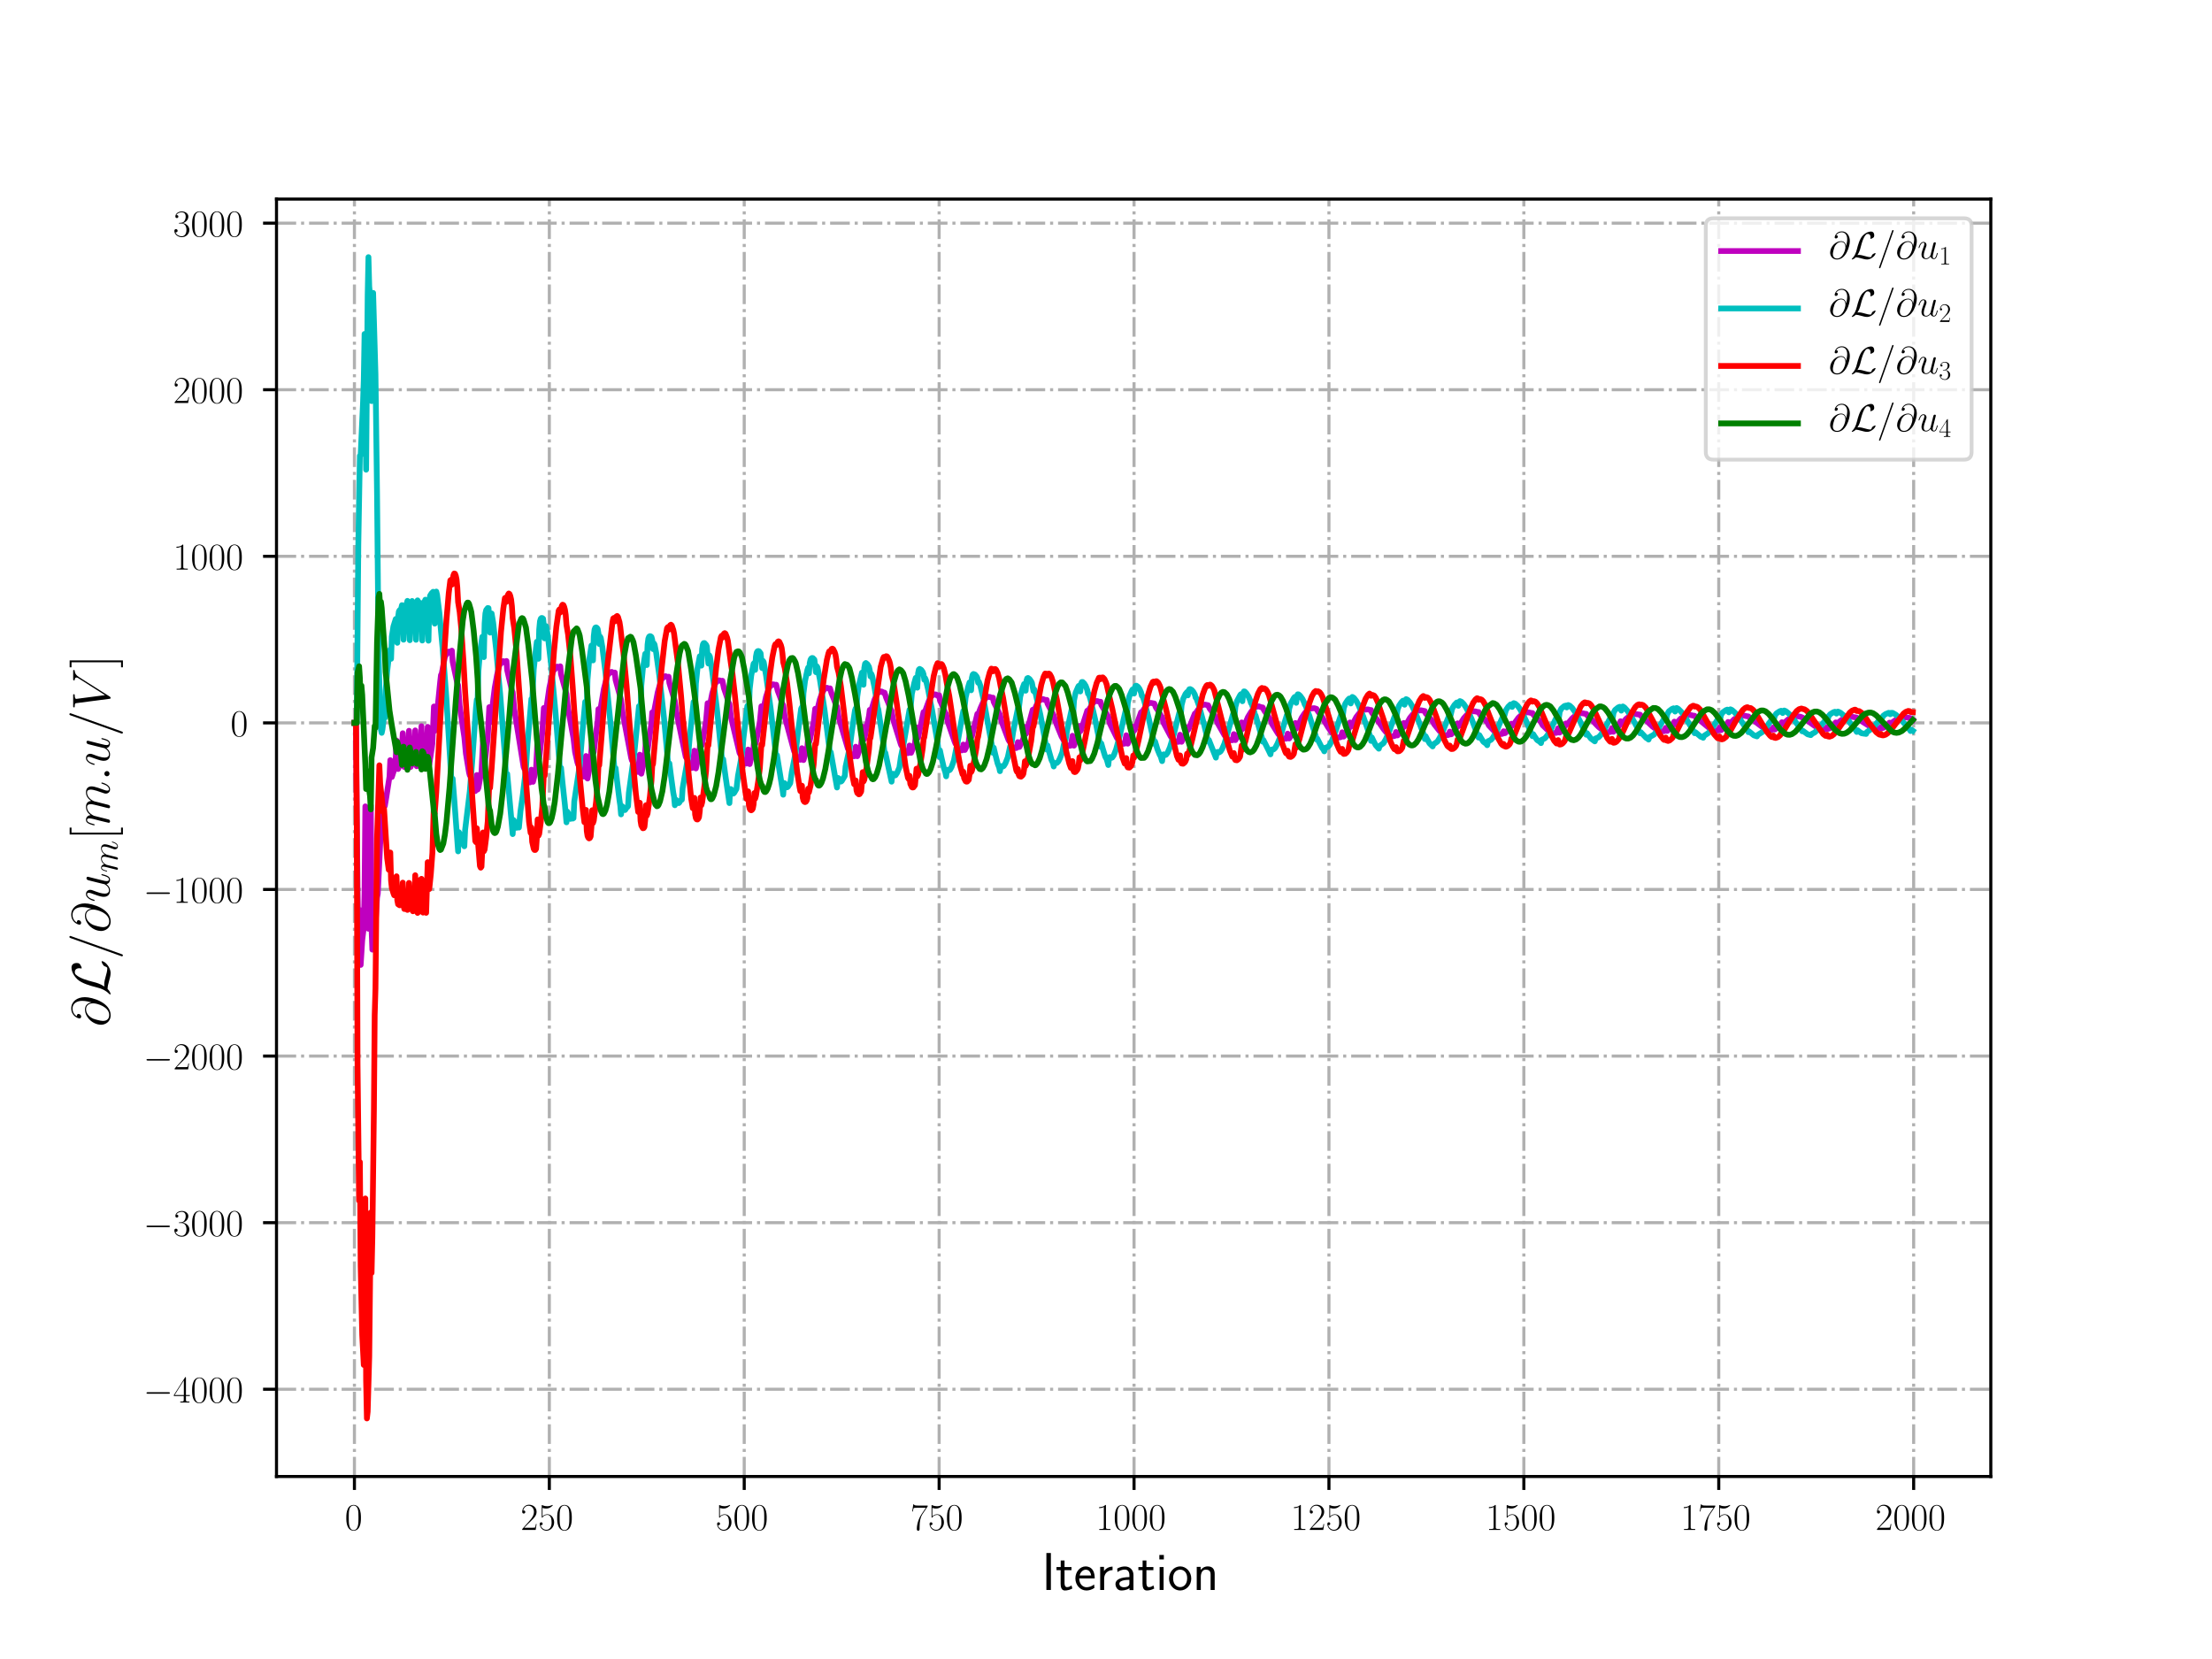 <?xml version="1.0" encoding="utf-8" standalone="no"?>
<!DOCTYPE svg PUBLIC "-//W3C//DTD SVG 1.1//EN"
  "http://www.w3.org/Graphics/SVG/1.1/DTD/svg11.dtd">
<!-- Created with matplotlib (http://matplotlib.org/) -->
<svg height="432pt" version="1.1" viewBox="0 0 576 432" width="576pt" xmlns="http://www.w3.org/2000/svg" xmlns:xlink="http://www.w3.org/1999/xlink">
 <defs>
  <style type="text/css">
*{stroke-linecap:butt;stroke-linejoin:round;}
  </style>
 </defs>
 <g id="figure_1">
  <g id="patch_1">
   <path d="M 0 432 
L 576 432 
L 576 0 
L 0 0 
z
" style="fill:#ffffff;"/>
  </g>
  <g id="axes_1">
   <g id="patch_2">
    <path d="M 72 384.48 
L 518.4 384.48 
L 518.4 51.84 
L 72 51.84 
z
" style="fill:#ffffff;"/>
   </g>
   <g id="matplotlib.axis_1">
    <g id="xtick_1">
     <g id="line2d_1">
      <path clip-path="url(#p1c343e9066)" d="M 92.291 384.48 
L 92.291 51.84 
" style="fill:none;stroke:#b0b0b0;stroke-dasharray:5.12,1.28,0.8,1.28;stroke-dashoffset:0;stroke-width:0.8;"/>
     </g>
     <g id="line2d_2">
      <defs>
       <path d="M 0 0 
L 0 3.5 
" id="m6afd7d1655" style="stroke:#000000;stroke-width:0.8;"/>
      </defs>
      <g>
       <use style="stroke:#000000;stroke-width:0.8;" x="92.291" xlink:href="#m6afd7d1655" y="384.48"/>
      </g>
     </g>
     <g id="text_1">
      <!-- $0$ -->
      <defs>
       <path d="M 42 31.641 
C 42 37.75 41.906 48.125 37.703 56.109 
C 34 63.109 28.094 65.594 22.906 65.594 
C 18.094 65.594 12 63.406 8.203 56.203 
C 4.203 48.719 3.797 39.438 3.797 31.641 
C 3.797 25.953 3.906 17.281 7 9.672 
C 11.297 -0.609 19 -2 22.906 -2 
C 27.5 -2 34.5 -0.109 38.594 9.375 
C 41.594 16.281 42 24.359 42 31.641 
z
M 22.906 -0.406 
C 16.5 -0.406 12.703 5.078 11.297 12.688 
C 10.203 18.562 10.203 27.156 10.203 32.75 
C 10.203 40.438 10.203 46.828 11.5 52.922 
C 13.406 61.391 19 64 22.906 64 
C 27 64 32.297 61.297 34.203 53.125 
C 35.5 47.438 35.594 40.734 35.594 32.75 
C 35.594 26.25 35.594 18.266 34.406 12.375 
C 32.297 1.484 26.406 -0.406 22.906 -0.406 
z
" id="CMR17-48"/>
      </defs>
      <g transform="translate(89.8 398.398)scale(0.1 -0.1)">
       <use transform="scale(0.996)" xlink:href="#CMR17-48"/>
      </g>
     </g>
    </g>
    <g id="xtick_2">
     <g id="line2d_3">
      <path clip-path="url(#p1c343e9066)" d="M 143.044 384.48 
L 143.044 51.84 
" style="fill:none;stroke:#b0b0b0;stroke-dasharray:5.12,1.28,0.8,1.28;stroke-dashoffset:0;stroke-width:0.8;"/>
     </g>
     <g id="line2d_4">
      <g>
       <use style="stroke:#000000;stroke-width:0.8;" x="143.044" xlink:href="#m6afd7d1655" y="384.48"/>
      </g>
     </g>
     <g id="text_2">
      <!-- $250$ -->
      <defs>
       <path d="M 41.703 15.453 
L 39.906 15.453 
C 38.906 8.375 38.094 7.172 37.703 6.562 
C 37.203 5.766 30 5.766 28.594 5.766 
L 9.406 5.766 
C 13 9.672 20 16.75 28.5 24.953 
C 34.594 30.734 41.703 37.531 41.703 47.422 
C 41.703 59.219 32.297 66 21.797 66 
C 10.797 66 4.094 56.312 4.094 47.344 
C 4.094 43.438 7 42.938 8.203 42.938 
C 9.203 42.938 12.203 43.547 12.203 47.031 
C 12.203 50.109 9.594 51 8.203 51 
C 7.594 51 7 50.906 6.594 50.703 
C 8.5 59.219 14.297 63.406 20.406 63.406 
C 29.094 63.406 34.797 56.516 34.797 47.422 
C 34.797 38.734 29.703 31.25 24 24.75 
L 4.094 2.281 
L 4.094 0 
L 39.297 0 
z
" id="CMR17-50"/>
       <path d="M 11.406 57.688 
C 12.406 57.281 16.5 56 20.703 56 
C 30 56 35.094 61.109 38 64.062 
C 38 64.953 38 65.5 37.406 65.5 
C 37.297 65.5 37.094 65.5 36.297 65.047 
C 32.797 63.406 28.703 62.078 23.703 62.078 
C 20.703 62.078 16.203 62.484 11.297 64.672 
C 10.203 65.172 10 65.172 9.906 65.172 
C 9.406 65.172 9.297 65.062 9.297 63.078 
L 9.297 34.422 
C 9.297 32.641 9.297 32.141 10.297 32.141 
C 10.797 32.141 11 32.344 11.5 33.031 
C 14.703 37.516 19.094 39.406 24.094 39.406 
C 27.594 39.406 35.094 37.219 35.094 20.141 
C 35.094 16.953 35.094 11.172 32.094 6.578 
C 29.594 2.484 25.703 0.391 21.406 0.391 
C 14.797 0.391 8.094 5 6.297 12.719 
C 6.703 12.609 7.5 12.422 7.906 12.422 
C 9.203 12.422 11.703 13.125 11.703 16.219 
C 11.703 18.906 9.797 20 7.906 20 
C 5.594 20 4.094 18.594 4.094 15.797 
C 4.094 7.094 11 -2 21.594 -2 
C 31.906 -2 41.703 6.875 41.703 19.75 
C 41.703 31.719 33.906 41 24.203 41 
C 19.094 41 14.797 39.109 11.406 35.531 
z
" id="CMR17-53"/>
      </defs>
      <g transform="translate(135.572 398.398)scale(0.1 -0.1)">
       <use transform="scale(0.996)" xlink:href="#CMR17-50"/>
       <use transform="translate(45.69 0)scale(0.996)" xlink:href="#CMR17-53"/>
       <use transform="translate(91.381 0)scale(0.996)" xlink:href="#CMR17-48"/>
      </g>
     </g>
    </g>
    <g id="xtick_3">
     <g id="line2d_5">
      <path clip-path="url(#p1c343e9066)" d="M 193.796 384.48 
L 193.796 51.84 
" style="fill:none;stroke:#b0b0b0;stroke-dasharray:5.12,1.28,0.8,1.28;stroke-dashoffset:0;stroke-width:0.8;"/>
     </g>
     <g id="line2d_6">
      <g>
       <use style="stroke:#000000;stroke-width:0.8;" x="193.796" xlink:href="#m6afd7d1655" y="384.48"/>
      </g>
     </g>
     <g id="text_3">
      <!-- $500$ -->
      <g transform="translate(186.324 398.398)scale(0.1 -0.1)">
       <use transform="scale(0.996)" xlink:href="#CMR17-53"/>
       <use transform="translate(45.69 0)scale(0.996)" xlink:href="#CMR17-48"/>
       <use transform="translate(91.381 0)scale(0.996)" xlink:href="#CMR17-48"/>
      </g>
     </g>
    </g>
    <g id="xtick_4">
     <g id="line2d_7">
      <path clip-path="url(#p1c343e9066)" d="M 244.549 384.48 
L 244.549 51.84 
" style="fill:none;stroke:#b0b0b0;stroke-dasharray:5.12,1.28,0.8,1.28;stroke-dashoffset:0;stroke-width:0.8;"/>
     </g>
     <g id="line2d_8">
      <g>
       <use style="stroke:#000000;stroke-width:0.8;" x="244.549" xlink:href="#m6afd7d1655" y="384.48"/>
      </g>
     </g>
     <g id="text_4">
      <!-- $750$ -->
      <defs>
       <path d="M 45.094 61.578 
L 45.094 63.766 
L 21.594 63.766 
C 9.906 63.766 9.703 65.078 9.297 67 
L 7.5 67 
L 4.594 48.344 
L 6.406 48.344 
C 6.703 50.234 7.406 55.312 8.594 57.203 
C 9.203 58 16.594 58 18.297 58 
L 40.297 58 
L 29.203 41.578 
C 21.797 30.531 16.703 15.609 16.703 2.578 
C 16.703 1.391 16.703 -2 20.297 -2 
C 23.906 -2 23.906 1.391 23.906 2.672 
L 23.906 7.266 
C 23.906 23.562 26.703 34.312 31.297 41.188 
z
" id="CMR17-55"/>
      </defs>
      <g transform="translate(237.077 398.398)scale(0.1 -0.1)">
       <use transform="scale(0.996)" xlink:href="#CMR17-55"/>
       <use transform="translate(45.69 0)scale(0.996)" xlink:href="#CMR17-53"/>
       <use transform="translate(91.381 0)scale(0.996)" xlink:href="#CMR17-48"/>
      </g>
     </g>
    </g>
    <g id="xtick_5">
     <g id="line2d_9">
      <path clip-path="url(#p1c343e9066)" d="M 295.302 384.48 
L 295.302 51.84 
" style="fill:none;stroke:#b0b0b0;stroke-dasharray:5.12,1.28,0.8,1.28;stroke-dashoffset:0;stroke-width:0.8;"/>
     </g>
     <g id="line2d_10">
      <g>
       <use style="stroke:#000000;stroke-width:0.8;" x="295.302" xlink:href="#m6afd7d1655" y="384.48"/>
      </g>
     </g>
     <g id="text_5">
      <!-- $1000$ -->
      <defs>
       <path d="M 26.594 63.406 
C 26.594 65.5 26.5 65.5 25.094 65.5 
C 21.203 61.188 15.297 59.797 9.703 59.797 
C 9.406 59.797 8.906 59.797 8.797 59.5 
C 8.703 59.297 8.703 59.094 8.703 57 
C 11.797 57 17 57.594 21 59.984 
L 21 7.203 
C 21 3.688 20.797 2.5 12.203 2.5 
L 9.203 2.5 
L 9.203 0 
C 14 0 19 0 23.797 0 
C 28.594 0 33.594 0 38.406 0 
L 38.406 2.5 
L 35.406 2.5 
C 26.797 2.5 26.594 3.594 26.594 7.156 
z
" id="CMR17-49"/>
      </defs>
      <g transform="translate(285.339 398.398)scale(0.1 -0.1)">
       <use transform="scale(0.996)" xlink:href="#CMR17-49"/>
       <use transform="translate(45.69 0)scale(0.996)" xlink:href="#CMR17-48"/>
       <use transform="translate(91.381 0)scale(0.996)" xlink:href="#CMR17-48"/>
       <use transform="translate(137.071 0)scale(0.996)" xlink:href="#CMR17-48"/>
      </g>
     </g>
    </g>
    <g id="xtick_6">
     <g id="line2d_11">
      <path clip-path="url(#p1c343e9066)" d="M 346.054 384.48 
L 346.054 51.84 
" style="fill:none;stroke:#b0b0b0;stroke-dasharray:5.12,1.28,0.8,1.28;stroke-dashoffset:0;stroke-width:0.8;"/>
     </g>
     <g id="line2d_12">
      <g>
       <use style="stroke:#000000;stroke-width:0.8;" x="346.054" xlink:href="#m6afd7d1655" y="384.48"/>
      </g>
     </g>
     <g id="text_6">
      <!-- $1250$ -->
      <g transform="translate(336.091 398.398)scale(0.1 -0.1)">
       <use transform="scale(0.996)" xlink:href="#CMR17-49"/>
       <use transform="translate(45.69 0)scale(0.996)" xlink:href="#CMR17-50"/>
       <use transform="translate(91.381 0)scale(0.996)" xlink:href="#CMR17-53"/>
       <use transform="translate(137.071 0)scale(0.996)" xlink:href="#CMR17-48"/>
      </g>
     </g>
    </g>
    <g id="xtick_7">
     <g id="line2d_13">
      <path clip-path="url(#p1c343e9066)" d="M 396.807 384.48 
L 396.807 51.84 
" style="fill:none;stroke:#b0b0b0;stroke-dasharray:5.12,1.28,0.8,1.28;stroke-dashoffset:0;stroke-width:0.8;"/>
     </g>
     <g id="line2d_14">
      <g>
       <use style="stroke:#000000;stroke-width:0.8;" x="396.807" xlink:href="#m6afd7d1655" y="384.48"/>
      </g>
     </g>
     <g id="text_7">
      <!-- $1500$ -->
      <g transform="translate(386.844 398.398)scale(0.1 -0.1)">
       <use transform="scale(0.996)" xlink:href="#CMR17-49"/>
       <use transform="translate(45.69 0)scale(0.996)" xlink:href="#CMR17-53"/>
       <use transform="translate(91.381 0)scale(0.996)" xlink:href="#CMR17-48"/>
       <use transform="translate(137.071 0)scale(0.996)" xlink:href="#CMR17-48"/>
      </g>
     </g>
    </g>
    <g id="xtick_8">
     <g id="line2d_15">
      <path clip-path="url(#p1c343e9066)" d="M 447.559 384.48 
L 447.559 51.84 
" style="fill:none;stroke:#b0b0b0;stroke-dasharray:5.12,1.28,0.8,1.28;stroke-dashoffset:0;stroke-width:0.8;"/>
     </g>
     <g id="line2d_16">
      <g>
       <use style="stroke:#000000;stroke-width:0.8;" x="447.559" xlink:href="#m6afd7d1655" y="384.48"/>
      </g>
     </g>
     <g id="text_8">
      <!-- $1750$ -->
      <g transform="translate(437.597 398.398)scale(0.1 -0.1)">
       <use transform="scale(0.996)" xlink:href="#CMR17-49"/>
       <use transform="translate(45.69 0)scale(0.996)" xlink:href="#CMR17-55"/>
       <use transform="translate(91.381 0)scale(0.996)" xlink:href="#CMR17-53"/>
       <use transform="translate(137.071 0)scale(0.996)" xlink:href="#CMR17-48"/>
      </g>
     </g>
    </g>
    <g id="xtick_9">
     <g id="line2d_17">
      <path clip-path="url(#p1c343e9066)" d="M 498.312 384.48 
L 498.312 51.84 
" style="fill:none;stroke:#b0b0b0;stroke-dasharray:5.12,1.28,0.8,1.28;stroke-dashoffset:0;stroke-width:0.8;"/>
     </g>
     <g id="line2d_18">
      <g>
       <use style="stroke:#000000;stroke-width:0.8;" x="498.312" xlink:href="#m6afd7d1655" y="384.48"/>
      </g>
     </g>
     <g id="text_9">
      <!-- $2000$ -->
      <g transform="translate(488.349 398.398)scale(0.1 -0.1)">
       <use transform="scale(0.996)" xlink:href="#CMR17-50"/>
       <use transform="translate(45.69 0)scale(0.996)" xlink:href="#CMR17-48"/>
       <use transform="translate(91.381 0)scale(0.996)" xlink:href="#CMR17-48"/>
       <use transform="translate(137.071 0)scale(0.996)" xlink:href="#CMR17-48"/>
      </g>
     </g>
    </g>
    <g id="text_10">
     <!-- Iteration -->
     <defs>
      <path d="M 17.094 69 
L 8.703 69 
L 8.703 0 
L 17.094 0 
z
" id="CMSS17-73"/>
      <path d="M 16.703 37 
L 29.703 37 
L 29.703 42.766 
L 16.703 42.766 
L 16.703 55 
L 9.594 55 
L 9.594 42.766 
L 1.703 42.766 
L 1.703 37 
L 9.406 37 
L 9.406 11.703 
C 9.406 6 10.703 -1 17.297 -1 
C 22.297 -1 26.906 0.391 31.297 2.688 
L 29.703 8.562 
C 27.297 6.469 24.406 5.266 21.297 5.266 
C 16.906 5.266 16.703 10.875 16.703 13.375 
z
" id="CMSS17-116"/>
      <path d="M 39.094 21.516 
C 39.094 24.844 38.906 31.297 35.703 36.641 
C 32.203 42.391 26.5 44 22.203 44 
C 11.797 44 3 34.188 3 21.484 
C 3 9.094 12.094 -1 23.594 -1 
C 28.094 -1 33.594 0.297 38.594 3.875 
C 38.594 4.281 38.406 6.469 38.297 6.562 
C 38.297 6.766 38 9.844 38 10.25 
C 33.203 6.359 27.703 5.078 23.703 5.078 
C 17.297 5.078 10.406 10.422 10.094 21.516 
z
M 10.906 27 
C 12.203 32.562 16.594 37.828 22.203 37.828 
C 23.703 37.828 30.703 37.828 32.5 27 
z
" id="CMSS17-101"/>
      <path d="M 14.906 21.297 
C 14.906 30.703 21.797 37 30.594 37 
L 30.594 43.578 
C 24.203 43.578 18.203 40.391 14.594 35.203 
L 14.594 43.094 
L 7.5 43.094 
L 7.5 0 
L 14.906 0 
z
" id="CMSS17-114"/>
      <path d="M 37.594 27.984 
C 37.594 37.375 30.906 43.875 21.906 43.875 
C 17.5 43.875 12.703 43.078 7.203 39.891 
L 7.797 33.359 
C 10.297 35.125 14.594 38 21.797 38 
C 26.906 38 30 34.062 30 27.844 
L 30 24 
C 14 24 4 19.344 4 11.344 
C 4 7.203 6.5 -1 14.797 -1 
C 16.297 -1 24.406 -1 30.203 3.391 
L 30.203 -0.297 
L 37.594 -0.297 
z
M 30 12.75 
C 30 10.953 30 8.562 27 6.781 
C 24.406 5.078 21.094 5.078 19.703 5.078 
C 14.703 5.078 11.297 7.984 11.297 11.625 
C 11.297 18.922 26.906 18.922 30 18.922 
z
" id="CMSS17-97"/>
      <path d="M 15.297 65.359 
L 6.906 65.359 
L 6.906 57 
L 15.297 57 
z
M 14.797 42.797 
L 7.406 42.797 
L 7.406 0 
L 14.797 0 
z
" id="CMSS17-105"/>
      <path d="M 44.203 21.188 
C 44.203 34 34.703 44 23.5 44 
C 12 44 2.703 33.703 2.703 21.188 
C 2.703 8.5 12.297 -1 23.406 -1 
C 34.797 -1 44.203 8.797 44.203 21.188 
z
M 23.5 5.266 
C 16.406 5.266 10.297 11.078 10.297 22 
C 10.297 33.609 17.406 37.922 23.406 37.922 
C 29.906 37.922 36.594 33.219 36.594 22 
C 36.594 10.672 30.094 5.266 23.5 5.266 
z
" id="CMSS17-111"/>
      <path d="M 40.906 29.328 
C 40.906 35.672 39.406 44 28.094 44 
C 21.703 44 17.5 40.719 14.703 37.328 
L 14.703 43.094 
L 7.406 43.094 
L 7.406 0 
L 15 0 
L 15 24.359 
C 15 30.688 17.406 37.938 24.203 37.938 
C 33 37.938 33.297 32 33.297 28.578 
L 33.297 0 
L 40.906 0 
z
" id="CMSS17-110"/>
     </defs>
     <g transform="translate(271.264 414.022)scale(0.14 -0.14)">
      <use transform="scale(0.996)" xlink:href="#CMSS17-73"/>
      <use transform="translate(25.784 0)scale(0.996)" xlink:href="#CMSS17-116"/>
      <use transform="translate(59.615 0)scale(0.996)" xlink:href="#CMSS17-101"/>
      <use transform="translate(101.254 0)scale(0.996)" xlink:href="#CMSS17-114"/>
      <use transform="translate(133.164 0)scale(0.996)" xlink:href="#CMSS17-97"/>
      <use transform="translate(178.086 0)scale(0.996)" xlink:href="#CMSS17-116"/>
      <use transform="translate(211.918 0)scale(0.996)" xlink:href="#CMSS17-105"/>
      <use transform="translate(234.098 0)scale(0.996)" xlink:href="#CMSS17-111"/>
      <use transform="translate(280.942 0)scale(0.996)" xlink:href="#CMSS17-110"/>
     </g>
    </g>
   </g>
   <g id="matplotlib.axis_2">
    <g id="ytick_1">
     <g id="line2d_19">
      <path clip-path="url(#p1c343e9066)" d="M 72 361.757 
L 518.4 361.757 
" style="fill:none;stroke:#b0b0b0;stroke-dasharray:5.12,1.28,0.8,1.28;stroke-dashoffset:0;stroke-width:0.8;"/>
     </g>
     <g id="line2d_20">
      <defs>
       <path d="M 0 0 
L -3.5 0 
" id="m5de4c9cef1" style="stroke:#000000;stroke-width:0.8;"/>
      </defs>
      <g>
       <use style="stroke:#000000;stroke-width:0.8;" x="72" xlink:href="#m5de4c9cef1" y="361.757"/>
      </g>
     </g>
     <g id="text_11">
      <!-- $-4000$ -->
      <defs>
       <path d="M 65.906 23 
C 67.594 23 69.406 23 69.406 25 
C 69.406 27 67.594 27 65.906 27 
L 11.797 27 
C 10.094 27 8.297 27 8.297 25 
C 8.297 23 10.094 23 11.797 23 
z
" id="CMSY10-0"/>
       <path d="M 33.594 64.406 
C 33.594 66.5 33.5 66.5 31.703 66.5 
L 2 19.594 
L 2 17 
L 27.797 17 
L 27.797 7.141 
C 27.797 3.5 27.594 2.5 20.594 2.5 
L 18.703 2.5 
L 18.703 0 
C 21.906 0 27.297 0 30.703 0 
C 34.094 0 39.5 0 42.703 0 
L 42.703 2.5 
L 40.797 2.5 
C 33.797 2.5 33.594 3.5 33.594 7.141 
L 33.594 17 
L 43.797 17 
L 43.797 19.594 
L 33.594 19.594 
z
M 28.094 57.859 
L 28.094 19.594 
L 4 19.594 
z
" id="CMR17-52"/>
      </defs>
      <g transform="translate(37.326 365.216)scale(0.1 -0.1)">
       <use transform="scale(0.996)" xlink:href="#CMSY10-0"/>
       <use transform="translate(77.487 0)scale(0.996)" xlink:href="#CMR17-52"/>
       <use transform="translate(123.178 0)scale(0.996)" xlink:href="#CMR17-48"/>
       <use transform="translate(168.868 0)scale(0.996)" xlink:href="#CMR17-48"/>
       <use transform="translate(214.559 0)scale(0.996)" xlink:href="#CMR17-48"/>
      </g>
     </g>
    </g>
    <g id="ytick_2">
     <g id="line2d_21">
      <path clip-path="url(#p1c343e9066)" d="M 72 318.377 
L 518.4 318.377 
" style="fill:none;stroke:#b0b0b0;stroke-dasharray:5.12,1.28,0.8,1.28;stroke-dashoffset:0;stroke-width:0.8;"/>
     </g>
     <g id="line2d_22">
      <g>
       <use style="stroke:#000000;stroke-width:0.8;" x="72" xlink:href="#m5de4c9cef1" y="318.377"/>
      </g>
     </g>
     <g id="text_12">
      <!-- $-3000$ -->
      <defs>
       <path d="M 22.094 33.703 
C 31 33.703 34.906 25.969 34.906 17.031 
C 34.906 5 28.5 0.391 22.703 0.391 
C 17.406 0.391 8.797 3.031 6.094 10.828 
C 6.594 10.625 7.094 10.625 7.594 10.625 
C 10 10.625 11.797 12.219 11.797 14.812 
C 11.797 17.703 9.594 19 7.594 19 
C 5.906 19 3.297 18.203 3.297 14.469 
C 3.297 5.234 12.297 -2 22.906 -2 
C 34 -2 42.5 6.719 42.5 16.953 
C 42.5 26.672 34.5 33.703 25 34.797 
C 32.594 36.375 39.906 43.062 39.906 52.016 
C 39.906 59.688 32 65.297 23 65.297 
C 13.906 65.297 5.906 59.828 5.906 52.016 
C 5.906 48.594 8.5 48 9.797 48 
C 11.906 48 13.703 49.297 13.703 51.891 
C 13.703 54.469 11.906 55.766 9.797 55.766 
C 9.406 55.766 8.906 55.766 8.5 55.578 
C 11.406 61.859 19.297 63 22.797 63 
C 26.297 63 32.906 61.328 32.906 51.875 
C 32.906 49.109 32.5 44.188 29.094 39.844 
C 26.094 36 22.703 36 19.406 35.688 
C 18.906 35.688 16.594 35.453 16.203 35.453 
C 15.5 35.359 15.094 35.266 15.094 34.5 
C 15.094 33.797 15.203 33.703 17.203 33.703 
z
" id="CMR17-51"/>
      </defs>
      <g transform="translate(37.326 321.837)scale(0.1 -0.1)">
       <use transform="scale(0.996)" xlink:href="#CMSY10-0"/>
       <use transform="translate(77.487 0)scale(0.996)" xlink:href="#CMR17-51"/>
       <use transform="translate(123.178 0)scale(0.996)" xlink:href="#CMR17-48"/>
       <use transform="translate(168.868 0)scale(0.996)" xlink:href="#CMR17-48"/>
       <use transform="translate(214.559 0)scale(0.996)" xlink:href="#CMR17-48"/>
      </g>
     </g>
    </g>
    <g id="ytick_3">
     <g id="line2d_23">
      <path clip-path="url(#p1c343e9066)" d="M 72 274.998 
L 518.4 274.998 
" style="fill:none;stroke:#b0b0b0;stroke-dasharray:5.12,1.28,0.8,1.28;stroke-dashoffset:0;stroke-width:0.8;"/>
     </g>
     <g id="line2d_24">
      <g>
       <use style="stroke:#000000;stroke-width:0.8;" x="72" xlink:href="#m5de4c9cef1" y="274.998"/>
      </g>
     </g>
     <g id="text_13">
      <!-- $-2000$ -->
      <g transform="translate(37.326 278.457)scale(0.1 -0.1)">
       <use transform="scale(0.996)" xlink:href="#CMSY10-0"/>
       <use transform="translate(77.487 0)scale(0.996)" xlink:href="#CMR17-50"/>
       <use transform="translate(123.178 0)scale(0.996)" xlink:href="#CMR17-48"/>
       <use transform="translate(168.868 0)scale(0.996)" xlink:href="#CMR17-48"/>
       <use transform="translate(214.559 0)scale(0.996)" xlink:href="#CMR17-48"/>
      </g>
     </g>
    </g>
    <g id="ytick_4">
     <g id="line2d_25">
      <path clip-path="url(#p1c343e9066)" d="M 72 231.619 
L 518.4 231.619 
" style="fill:none;stroke:#b0b0b0;stroke-dasharray:5.12,1.28,0.8,1.28;stroke-dashoffset:0;stroke-width:0.8;"/>
     </g>
     <g id="line2d_26">
      <g>
       <use style="stroke:#000000;stroke-width:0.8;" x="72" xlink:href="#m5de4c9cef1" y="231.619"/>
      </g>
     </g>
     <g id="text_14">
      <!-- $-1000$ -->
      <g transform="translate(37.326 235.078)scale(0.1 -0.1)">
       <use transform="scale(0.996)" xlink:href="#CMSY10-0"/>
       <use transform="translate(77.487 0)scale(0.996)" xlink:href="#CMR17-49"/>
       <use transform="translate(123.178 0)scale(0.996)" xlink:href="#CMR17-48"/>
       <use transform="translate(168.868 0)scale(0.996)" xlink:href="#CMR17-48"/>
       <use transform="translate(214.559 0)scale(0.996)" xlink:href="#CMR17-48"/>
      </g>
     </g>
    </g>
    <g id="ytick_5">
     <g id="line2d_27">
      <path clip-path="url(#p1c343e9066)" d="M 72 188.239 
L 518.4 188.239 
" style="fill:none;stroke:#b0b0b0;stroke-dasharray:5.12,1.28,0.8,1.28;stroke-dashoffset:0;stroke-width:0.8;"/>
     </g>
     <g id="line2d_28">
      <g>
       <use style="stroke:#000000;stroke-width:0.8;" x="72" xlink:href="#m5de4c9cef1" y="188.239"/>
      </g>
     </g>
     <g id="text_15">
      <!-- $0$ -->
      <g transform="translate(60.019 191.699)scale(0.1 -0.1)">
       <use transform="scale(0.996)" xlink:href="#CMR17-48"/>
      </g>
     </g>
    </g>
    <g id="ytick_6">
     <g id="line2d_29">
      <path clip-path="url(#p1c343e9066)" d="M 72 144.86 
L 518.4 144.86 
" style="fill:none;stroke:#b0b0b0;stroke-dasharray:5.12,1.28,0.8,1.28;stroke-dashoffset:0;stroke-width:0.8;"/>
     </g>
     <g id="line2d_30">
      <g>
       <use style="stroke:#000000;stroke-width:0.8;" x="72" xlink:href="#m5de4c9cef1" y="144.86"/>
      </g>
     </g>
     <g id="text_16">
      <!-- $1000$ -->
      <g transform="translate(45.075 148.319)scale(0.1 -0.1)">
       <use transform="scale(0.996)" xlink:href="#CMR17-49"/>
       <use transform="translate(45.69 0)scale(0.996)" xlink:href="#CMR17-48"/>
       <use transform="translate(91.381 0)scale(0.996)" xlink:href="#CMR17-48"/>
       <use transform="translate(137.071 0)scale(0.996)" xlink:href="#CMR17-48"/>
      </g>
     </g>
    </g>
    <g id="ytick_7">
     <g id="line2d_31">
      <path clip-path="url(#p1c343e9066)" d="M 72 101.481 
L 518.4 101.481 
" style="fill:none;stroke:#b0b0b0;stroke-dasharray:5.12,1.28,0.8,1.28;stroke-dashoffset:0;stroke-width:0.8;"/>
     </g>
     <g id="line2d_32">
      <g>
       <use style="stroke:#000000;stroke-width:0.8;" x="72" xlink:href="#m5de4c9cef1" y="101.481"/>
      </g>
     </g>
     <g id="text_17">
      <!-- $2000$ -->
      <g transform="translate(45.075 104.94)scale(0.1 -0.1)">
       <use transform="scale(0.996)" xlink:href="#CMR17-50"/>
       <use transform="translate(45.69 0)scale(0.996)" xlink:href="#CMR17-48"/>
       <use transform="translate(91.381 0)scale(0.996)" xlink:href="#CMR17-48"/>
       <use transform="translate(137.071 0)scale(0.996)" xlink:href="#CMR17-48"/>
      </g>
     </g>
    </g>
    <g id="ytick_8">
     <g id="line2d_33">
      <path clip-path="url(#p1c343e9066)" d="M 72 58.101 
L 518.4 58.101 
" style="fill:none;stroke:#b0b0b0;stroke-dasharray:5.12,1.28,0.8,1.28;stroke-dashoffset:0;stroke-width:0.8;"/>
     </g>
     <g id="line2d_34">
      <g>
       <use style="stroke:#000000;stroke-width:0.8;" x="72" xlink:href="#m5de4c9cef1" y="58.101"/>
      </g>
     </g>
     <g id="text_18">
      <!-- $3000$ -->
      <g transform="translate(45.075 61.561)scale(0.1 -0.1)">
       <use transform="scale(0.996)" xlink:href="#CMR17-51"/>
       <use transform="translate(45.69 0)scale(0.996)" xlink:href="#CMR17-48"/>
       <use transform="translate(91.381 0)scale(0.996)" xlink:href="#CMR17-48"/>
       <use transform="translate(137.071 0)scale(0.996)" xlink:href="#CMR17-48"/>
      </g>
     </g>
    </g>
    <g id="text_19">
     <!-- $\partial \mathcal{L}/ \partial u_{m}[m.u/V]$ -->
     <defs>
      <path d="M 45.406 33.516 
C 44.797 39.125 41.297 45.859 32.297 45.859 
C 18.203 45.859 3.797 31.516 3.797 15.562 
C 3.797 9.438 8 -2.094 21.594 -2.094 
C 45.203 -2.094 55.297 32.297 55.297 46 
C 55.297 60.406 47.203 71.5 34.406 71.5 
C 19.906 71.5 15.594 58.797 15.594 56.094 
C 15.594 55.203 16.203 53 19 53 
C 22.5 53 24 56.203 24 57.906 
C 24 61 20.906 61 19.594 61 
C 23.703 68.406 31.297 69.094 34 69.094 
C 42.797 69.094 48.406 62.109 48.406 50.969 
C 48.406 44.578 46.5 37.188 45.5 33.516 
z
M 21.906 0.594 
C 12.5 0.594 10.906 8.031 10.906 12.25 
C 10.906 16.656 13.703 27 15.203 30.703 
C 16.5 33.719 22.203 43.859 32.594 43.859 
C 41.703 43.859 43.797 35.922 43.797 30.516 
C 43.797 23.078 37.297 0.594 21.906 0.594 
z
" id="CMMI12-64"/>
      <path d="M 18 9.531 
C 23.406 17.984 25.094 24.406 26.406 29.734 
C 29.906 43.594 33.703 55.656 39.906 62.578 
C 41.094 63.906 41.906 64.797 45.094 64.797 
C 52 64.797 52.203 57.875 52.203 56.453 
C 52.203 54.656 51.703 53.234 51.703 52.734 
C 51.703 52.031 52.297 52.031 52.406 52.031 
C 54 52.031 56.703 53.141 59.203 54.953 
C 61 56.359 61.906 57.359 61.906 61.469 
C 61.906 66.891 59.094 71 53.5 71 
C 50.297 71 41.5 70.203 31.703 60.25 
C 23.703 52.016 19 33.938 17.094 26.406 
C 15.297 19.5 14.5 16.375 11.5 10.344 
C 10.797 9.156 8.203 4.734 6.797 3.422 
C 4.094 0.922 3.094 -0.891 3.094 -1.391 
C 3.094 -1.594 3.297 -2 4 -2 
C 4.406 -2 6.5 -1.594 9.094 0.078 
C 10.797 1.062 11 1.25 13.297 3.609 
C 18.297 3.609 21.797 2.703 28.094 0.906 
C 33.203 -0.5 38.297 -2 43.406 -2 
C 51.5 -2 59.703 4.125 62.906 8.531 
C 64.906 11.234 65.5 13.75 65.5 14.047 
C 65.5 14.75 64.906 14.75 64.797 14.75 
C 63.203 14.75 60.797 13.656 59.094 12.438 
C 56.406 10.734 56.203 10.141 55.594 8.422 
C 55.094 6.812 54.5 6.016 54.094 5.406 
C 53.297 4.203 53.203 4.203 51.703 4.203 
C 46.906 4.203 41.906 5.719 35.297 7.516 
C 32.5 8.312 27 9.938 22 9.938 
C 20.703 9.938 19.297 9.828 18 9.531 
z
" id="CMSY10-76"/>
      <path d="M 42.906 71.281 
C 42.906 71.391 43.5 72.906 43.5 73.094 
C 43.5 74.297 42.5 75 41.703 75 
C 41.203 75 40.297 75 39.5 72.797 
L 6 -21.297 
C 6 -21.406 5.406 -22.891 5.406 -23.094 
C 5.406 -24.297 6.406 -25 7.203 -25 
C 7.797 -25 8.703 -24.891 9.406 -22.797 
z
" id="CMMI12-61"/>
      <path d="M 34.094 5.781 
C 35.406 0.203 40.203 -1 42.594 -1 
C 45.797 -1 48.203 1.094 49.797 4.484 
C 51.5 8.078 52.797 13.969 52.797 14.266 
C 52.797 14.766 52.406 15.172 51.797 15.172 
C 50.906 15.172 50.797 14.672 50.406 13.172 
C 48.594 6.281 46.797 1 42.797 1 
C 39.797 1 39.797 4.297 39.797 5.594 
C 39.797 7.891 40.094 8.875 41.094 13.078 
C 41.797 15.766 42.5 18.453 43.094 21.25 
L 47.203 37.516 
C 47.906 40.016 47.906 40.219 47.906 40.516 
C 47.906 42.016 46.703 43.016 45.203 43.016 
C 42.297 43.016 41.594 40.516 41 38.016 
C 40 34.125 34.594 12.672 33.906 9.188 
C 33.797 9.188 29.906 1 22.594 1 
C 17.406 1 16.406 5.484 16.406 9.188 
C 16.406 14.875 19.203 22.844 21.797 29.531 
C 23 32.734 23.5 34.031 23.5 36.016 
C 23.5 40.312 20.406 44 15.594 44 
C 6.406 44 2.703 29.531 2.703 28.734 
C 2.703 28.344 3.094 27.844 3.797 27.844 
C 4.703 27.844 4.797 28.234 5.203 29.625 
C 7.594 38.141 11.5 41.906 15.297 41.906 
C 16.297 41.906 17.906 41.906 17.906 38.719 
C 17.906 36.125 16.797 33.234 15.297 29.438 
C 10.906 17.562 10.406 13.766 10.406 10.781 
C 10.406 0.594 18.094 -1 22.203 -1 
C 28.594 -1 32.094 3.391 34.094 5.781 
z
" id="CMMI12-117"/>
      <path d="M 20.594 29.234 
C 20.797 29.844 23.297 34.828 27 38.016 
C 29.594 40.406 33 42.016 36.906 42.016 
C 40.906 42.016 42.297 39.016 42.297 35.031 
C 42.297 34.422 42.297 32.438 41.094 27.734 
L 38.594 17.469 
C 37.797 14.469 35.906 7.078 35.703 5.984 
C 35.297 4.484 34.703 1.891 34.703 1.5 
C 34.703 0.094 35.797 -1 37.297 -1 
C 40.297 -1 40.797 1.297 41.703 4.891 
L 47.703 28.734 
C 47.906 29.531 53.094 42.016 64.094 42.016 
C 68.094 42.016 69.5 39.016 69.5 35.031 
C 69.5 29.438 65.594 18.562 63.406 12.578 
C 62.5 10.172 62 8.875 62 7.078 
C 62 2.594 65.094 -1 69.906 -1 
C 79.203 -1 82.703 13.672 82.703 14.266 
C 82.703 14.766 82.297 15.172 81.703 15.172 
C 80.797 15.172 80.703 14.875 80.203 13.172 
C 77.906 5.188 74.203 1 70.203 1 
C 69.203 1 67.594 1 67.594 4.203 
C 67.594 6.812 68.797 10 69.203 11.094 
C 71 15.906 75.5 27.703 75.5 33.516 
C 75.5 39.5 72 44 64.406 44 
C 57.703 44 52.297 40.219 48.297 34.328 
C 48 39.719 44.703 44 37.203 44 
C 28.297 44 23.594 37.734 21.797 35.234 
C 21.5 40.906 17.406 44 13 44 
C 10.094 44 7.797 42.609 5.906 38.812 
C 4.094 35.219 2.703 29.141 2.703 28.734 
C 2.703 28.344 3.094 27.844 3.797 27.844 
C 4.594 27.844 4.703 27.938 5.297 30.234 
C 6.797 36.125 8.703 42.016 12.703 42.016 
C 15 42.016 15.797 40.406 15.797 37.422 
C 15.797 35.219 14.797 31.328 14.094 28.234 
L 11.297 17.469 
C 10.906 15.562 9.797 11.078 9.297 9.281 
C 8.594 6.688 7.5 2 7.5 1.5 
C 7.5 0.094 8.594 -1 10.094 -1 
C 11.297 -1 12.703 -0.406 13.5 1.094 
C 13.703 1.594 14.594 5.094 15.094 7.078 
L 17.297 16.062 
z
" id="CMMI12-109"/>
      <path d="M 23.5 -25 
L 23.5 -21.516 
L 14.094 -21.516 
L 14.094 71 
L 23.5 71 
L 23.5 74.484 
L 10.594 74.484 
L 10.594 -25 
z
" id="CMR17-91"/>
      <path d="M 18.406 4.797 
C 18.406 7.688 16 9.672 13.594 9.672 
C 10.703 9.672 8.703 7.281 8.703 4.891 
C 8.703 2 11.094 0 13.5 0 
C 16.406 0 18.406 2.391 18.406 4.797 
z
" id="CMMI12-58"/>
      <path d="M 61.906 56.875 
C 65.297 62.25 68.406 64.625 73.5 65.031 
C 74.5 65.125 75.297 65.125 75.297 66.906 
C 75.297 67.312 75.094 67.906 74.203 67.906 
C 72.406 67.906 68.094 67.906 66.297 67.906 
C 63.406 67.906 60.406 67.906 57.594 67.906 
C 56.797 67.906 55.797 67.906 55.797 66.031 
C 55.797 65.125 56.703 65.031 57.094 65.031 
C 60.797 64.734 61.203 62.953 61.203 61.75 
C 61.203 60.266 59.797 57.969 59.703 57.875 
L 28.297 8.438 
L 21.297 62.016 
C 21.297 65 26.5 65 27.594 65 
C 29.094 65 30 65 30 66.906 
C 30 67.906 28.906 67.906 28.594 67.906 
C 26.906 67.906 24.906 67.906 23.203 67.906 
L 17.594 67.906 
C 10.297 67.906 7.297 67.906 7.203 67.906 
C 6.594 67.906 5.406 67.906 5.406 66.094 
C 5.406 65 6.094 65 7.703 65 
C 12.797 65 13.094 64.094 13.406 61.625 
L 21.406 0.375 
C 21.703 -1.703 21.703 -2 23.094 -2 
C 24.297 -2 24.797 -1.703 25.797 -0.125 
z
" id="CMMI12-86"/>
      <path d="M 14.297 74.484 
L 1.406 74.484 
L 1.406 71 
L 10.797 71 
L 10.797 -21.516 
L 1.406 -21.516 
L 1.406 -25 
L 14.297 -25 
z
" id="CMR17-93"/>
     </defs>
     <g transform="translate(30.614 267.37)rotate(-90)scale(0.14 -0.14)">
      <use transform="translate(0 14.944)scale(0.996)" xlink:href="#CMMI12-64"/>
      <use transform="translate(56.916 14.944)scale(0.996)" xlink:href="#CMSY10-76"/>
      <use transform="translate(125.63 14.944)scale(0.996)" xlink:href="#CMMI12-61"/>
      <use transform="translate(174.405 14.944)scale(0.996)" xlink:href="#CMMI12-64"/>
      <use transform="translate(231.321 14.944)scale(0.996)" xlink:href="#CMMI12-117"/>
      <use transform="translate(286.841 0)scale(0.697)" xlink:href="#CMMI12-109"/>
      <use transform="translate(347.068 14.944)scale(0.996)" xlink:href="#CMR17-91"/>
      <use transform="translate(371.939 14.944)scale(0.996)" xlink:href="#CMMI12-109"/>
      <use transform="translate(457.266 14.944)scale(0.996)" xlink:href="#CMMI12-58"/>
      <use transform="translate(484.364 14.944)scale(0.996)" xlink:href="#CMMI12-117"/>
      <use transform="translate(539.884 14.944)scale(0.996)" xlink:href="#CMMI12-61"/>
      <use transform="translate(588.659 14.944)scale(0.996)" xlink:href="#CMMI12-86"/>
      <use transform="translate(667.206 14.944)scale(0.996)" xlink:href="#CMR17-93"/>
     </g>
    </g>
   </g>
   <g id="line2d_35">
    <path clip-path="url(#p1c343e9066)" d="M 92.291 188.239 
L 92.494 188.239 
L 92.697 188.239 
L 93.103 231.792 
L 93.306 242.635 
L 93.509 246.829 
L 93.712 236.98 
L 93.915 251.264 
L 94.321 244.838 
L 94.727 241.511 
L 94.93 232.234 
L 95.133 209.979 
L 95.336 236.881 
L 95.539 239.608 
L 95.742 240.454 
L 95.945 241.852 
L 96.148 237.807 
L 96.554 209.736 
L 96.757 241.942 
L 96.96 247.281 
L 97.366 244.422 
L 97.772 240.465 
L 98.178 233.758 
L 98.381 232.672 
L 98.99 219.874 
L 99.396 215.268 
L 99.802 211.215 
L 100.005 207.214 
L 100.208 209.869 
L 100.614 207.469 
L 101.426 202.232 
L 101.629 197.942 
L 101.832 202.227 
L 102.035 202.329 
L 102.847 199.81 
L 103.05 197.391 
L 103.253 192.835 
L 103.456 199.452 
L 103.66 200.249 
L 104.472 198.309 
L 104.878 190.931 
L 105.081 198.648 
L 105.284 199.723 
L 105.69 198.779 
L 106.096 197.384 
L 106.502 190.293 
L 106.705 198.553 
L 106.908 199.719 
L 107.111 199.28 
L 107.517 197.924 
L 107.72 197.669 
L 108.126 190.197 
L 108.329 198.81 
L 108.532 199.525 
L 109.141 197.955 
L 109.344 197.728 
L 109.75 189.106 
L 109.953 198.229 
L 110.156 199.551 
L 110.359 199.182 
L 110.968 197.256 
L 111.374 189.276 
L 111.577 198.377 
L 111.78 199.097 
L 112.389 195.048 
L 112.592 193.6 
L 112.998 183.972 
L 113.201 190.326 
L 113.404 189.667 
L 114.622 177.56 
L 114.825 175.766 
L 115.028 175.41 
L 115.84 171.116 
L 116.246 170.331 
L 116.652 169.725 
L 116.855 169.668 
L 117.058 169.775 
L 117.261 170.041 
L 117.667 169.423 
L 117.87 172.272 
L 119.088 177.976 
L 119.291 178.426 
L 119.697 183.776 
L 120.915 191.971 
L 121.321 196.226 
L 122.133 201.139 
L 122.336 201.928 
L 122.539 202.058 
L 122.742 204.057 
L 123.149 205.385 
L 123.555 205.913 
L 123.758 205.997 
L 123.961 205.054 
L 124.164 201.816 
L 124.367 205.596 
L 124.57 205.161 
L 125.179 201.814 
L 125.382 200.964 
L 125.788 192.663 
L 125.991 199.415 
L 126.194 199.252 
L 127.006 191.973 
L 127.412 184.139 
L 127.615 188.122 
L 127.818 187.317 
L 128.833 179.065 
L 129.442 175.734 
L 130.051 173.131 
L 130.254 172.994 
L 130.66 172.34 
L 130.863 172.177 
L 131.066 172.158 
L 131.269 172.282 
L 131.472 172.544 
L 131.878 172.116 
L 132.081 174.545 
L 133.299 179.817 
L 133.502 180.242 
L 133.908 184.641 
L 136.344 199.714 
L 136.547 200.206 
L 136.75 200.181 
L 136.953 202.264 
L 137.359 203.38 
L 137.765 203.72 
L 137.968 203.744 
L 138.171 203.214 
L 138.374 200.43 
L 138.577 203.531 
L 138.78 203.586 
L 139.186 201.974 
L 139.592 200.043 
L 139.998 192.239 
L 140.201 197.88 
L 140.404 197.549 
L 141.216 190.747 
L 141.622 184.348 
L 141.825 187.039 
L 142.029 186.213 
L 143.044 179.136 
L 143.653 176.296 
L 144.059 174.729 
L 145.074 173.579 
L 145.277 173.658 
L 145.48 173.862 
L 145.886 173.505 
L 146.089 175.539 
L 147.51 180.719 
L 147.916 184.519 
L 149.337 192.233 
L 149.743 195.803 
L 150.352 198.526 
L 150.555 199.106 
L 150.758 199.185 
L 150.961 200.782 
L 151.367 201.804 
L 151.773 202.192 
L 152.179 202.202 
L 152.585 196.864 
L 152.788 202.439 
L 152.991 202.724 
L 153.803 198.506 
L 154.209 191.613 
L 154.412 196.22 
L 154.615 195.836 
L 155.63 187.721 
L 155.833 184.649 
L 156.036 186.191 
L 156.239 185.353 
L 157.254 179.343 
L 158.066 176.209 
L 158.269 175.512 
L 158.472 175.523 
L 158.878 175.052 
L 159.284 174.962 
L 159.893 175.295 
L 160.096 175.128 
L 160.299 177.063 
L 161.721 182.209 
L 162.127 185.529 
L 164.36 197.367 
L 164.563 198.052 
L 164.766 198.248 
L 165.172 200.051 
L 165.578 200.718 
L 165.984 200.999 
L 166.187 200.998 
L 166.593 196.527 
L 166.796 201.223 
L 166.999 201.467 
L 167.811 197.834 
L 168.014 195.574 
L 168.217 191.958 
L 168.42 195.704 
L 168.623 195.317 
L 169.638 188.313 
L 169.841 185.5 
L 170.044 186.596 
L 170.45 184.595 
L 171.262 180.323 
L 172.074 177.403 
L 172.277 176.757 
L 172.48 176.677 
L 172.886 176.195 
L 173.292 176.07 
L 173.901 176.373 
L 174.104 176.21 
L 174.307 177.838 
L 175.728 182.582 
L 176.134 185.436 
L 178.57 197.12 
L 178.773 197.388 
L 178.976 197.298 
L 179.179 199.009 
L 179.585 199.815 
L 179.991 200.004 
L 180.398 199.907 
L 180.804 195.483 
L 181.007 199.922 
L 181.21 200.101 
L 182.022 196.479 
L 182.225 194.626 
L 182.428 191.338 
L 182.631 194.28 
L 182.834 193.84 
L 183.849 187.791 
L 184.255 183.112 
L 184.458 185.204 
L 184.661 184.621 
L 185.473 180.498 
L 186.285 177.899 
L 186.691 177.483 
L 187.097 177.151 
L 187.503 177.203 
L 187.909 177.42 
L 188.112 177.265 
L 188.518 179.221 
L 189.127 181.008 
L 189.736 182.947 
L 189.939 183.285 
L 190.345 186.749 
L 192.578 196.09 
L 192.781 196.456 
L 192.984 196.469 
L 193.187 197.808 
L 193.593 198.578 
L 193.999 198.837 
L 194.405 198.818 
L 194.608 197.405 
L 194.811 195.183 
L 195.014 198.822 
L 195.217 198.965 
L 196.029 195.876 
L 196.232 194.568 
L 196.435 191.656 
L 196.638 193.82 
L 196.841 193.378 
L 197.856 188.071 
L 198.262 183.911 
L 198.465 185.688 
L 198.668 185.142 
L 199.481 181.391 
L 200.09 179.552 
L 200.293 179.006 
L 201.105 178.202 
L 201.511 178.213 
L 201.917 178.443 
L 202.12 178.296 
L 202.526 179.905 
L 203.135 181.514 
L 203.744 183.309 
L 203.947 183.613 
L 204.353 186.653 
L 206.789 195.636 
L 206.992 195.709 
L 207.195 196.799 
L 207.601 197.524 
L 208.007 197.814 
L 208.413 197.838 
L 208.616 196.784 
L 208.819 194.835 
L 209.022 197.815 
L 209.225 197.921 
L 209.834 195.948 
L 210.24 194.425 
L 210.443 191.845 
L 210.646 193.308 
L 210.849 192.859 
L 211.864 188.202 
L 212.27 184.567 
L 212.473 185.994 
L 212.676 185.475 
L 213.488 182.097 
L 214.097 180.419 
L 214.503 179.698 
L 214.909 179.251 
L 215.315 179.086 
L 215.721 179.235 
L 215.924 179.375 
L 216.127 179.241 
L 216.533 180.576 
L 217.142 182.046 
L 217.751 183.73 
L 217.954 184.008 
L 218.36 186.675 
L 220.797 194.974 
L 221 195.043 
L 221.203 195.997 
L 221.609 196.644 
L 222.015 196.907 
L 222.421 196.931 
L 222.624 196.169 
L 222.827 194.448 
L 223.03 196.849 
L 223.233 196.917 
L 223.842 195.212 
L 224.248 193.982 
L 224.654 189.242 
L 224.857 192.676 
L 225.06 192.476 
L 226.278 186.466 
L 226.481 184.858 
L 226.684 185.516 
L 227.09 184.251 
L 227.699 182.259 
L 228.511 180.407 
L 228.714 180.393 
L 229.323 180.026 
L 229.729 180.112 
L 230.135 180.454 
L 230.338 180.366 
L 230.744 181.649 
L 231.353 183.094 
L 231.962 184.761 
L 232.165 185.046 
L 232.571 187.36 
L 234.601 193.892 
L 234.804 194.273 
L 235.007 194.374 
L 235.413 195.547 
L 235.819 195.948 
L 236.225 196.115 
L 236.428 196.112 
L 236.631 195.635 
L 236.834 194.134 
L 237.037 196.001 
L 237.24 196.038 
L 237.85 194.595 
L 238.256 193.514 
L 238.662 189.428 
L 238.865 192.292 
L 239.068 192.087 
L 240.489 185.414 
L 240.692 185.809 
L 241.098 184.651 
L 241.91 182.396 
L 242.519 181.18 
L 242.722 181.143 
L 243.331 180.789 
L 243.737 180.854 
L 244.143 181.175 
L 244.549 181.046 
L 244.752 182.323 
L 246.173 185.68 
L 246.376 185.953 
L 246.782 187.938 
L 248.609 193.199 
L 248.812 193.662 
L 249.015 193.812 
L 249.421 194.776 
L 249.827 195.192 
L 250.233 195.389 
L 250.436 195.404 
L 250.639 195.183 
L 250.842 193.879 
L 251.045 195.276 
L 251.248 195.288 
L 251.857 194.08 
L 252.263 193.131 
L 252.669 189.608 
L 252.872 191.985 
L 253.075 191.779 
L 254.496 185.903 
L 254.699 186.088 
L 255.308 184.435 
L 256.12 182.592 
L 256.526 181.859 
L 256.933 181.64 
L 257.339 181.444 
L 257.745 181.487 
L 258.354 181.728 
L 258.557 181.666 
L 258.76 182.769 
L 260.384 186.115 
L 260.79 187.84 
L 262.617 192.698 
L 263.023 193.31 
L 263.226 193.284 
L 263.429 194.212 
L 263.835 194.683 
L 264.241 194.817 
L 264.647 194.783 
L 264.85 194.543 
L 265.053 193.251 
L 265.256 194.526 
L 265.459 194.5 
L 266.068 193.271 
L 266.474 192.334 
L 266.88 189.271 
L 267.083 191.147 
L 267.286 190.909 
L 268.91 184.832 
L 269.113 185.38 
L 269.519 184.495 
L 270.128 183.152 
L 270.534 182.461 
L 271.549 182.028 
L 271.955 182.166 
L 272.158 182.313 
L 272.564 182.248 
L 272.767 183.2 
L 274.391 186.3 
L 274.797 187.787 
L 276.422 191.761 
L 277.031 192.866 
L 277.234 192.838 
L 277.437 193.7 
L 277.843 194.124 
L 278.452 194.247 
L 278.858 194.134 
L 279.264 191.593 
L 279.467 194.087 
L 279.67 194.174 
L 280.685 191.649 
L 280.888 190.672 
L 281.091 189.023 
L 281.294 190.429 
L 281.497 190.168 
L 283.121 185.073 
L 283.324 185.164 
L 284.745 182.878 
L 285.354 182.546 
L 285.76 182.559 
L 286.369 182.783 
L 286.572 182.727 
L 286.775 183.547 
L 288.602 186.627 
L 289.008 188.397 
L 290.835 192.139 
L 291.038 192.428 
L 291.241 192.457 
L 291.444 193.124 
L 291.85 193.528 
L 292.459 193.701 
L 292.865 193.626 
L 293.271 191.468 
L 293.474 193.579 
L 293.677 193.649 
L 294.692 191.437 
L 294.895 190.704 
L 295.098 189.222 
L 295.302 190.287 
L 295.505 190.028 
L 297.129 185.471 
L 297.332 185.502 
L 298.753 183.373 
L 299.362 183.047 
L 299.768 183.044 
L 300.58 183.203 
L 300.986 184.202 
L 301.595 185.095 
L 302.407 186.51 
L 302.61 186.708 
L 303.016 188.285 
L 304.843 191.75 
L 305.046 192.045 
L 305.249 192.098 
L 305.655 192.89 
L 306.264 193.191 
L 306.873 193.168 
L 307.279 191.324 
L 307.482 193.11 
L 307.685 193.163 
L 308.7 191.207 
L 308.903 190.693 
L 309.106 189.364 
L 309.309 190.113 
L 309.512 189.854 
L 311.136 185.814 
L 311.339 185.758 
L 312.557 183.927 
L 313.369 183.491 
L 313.775 183.481 
L 314.588 183.643 
L 314.994 184.501 
L 315.603 185.324 
L 316.618 186.826 
L 317.024 188.229 
L 318.851 191.44 
L 319.054 191.715 
L 319.257 191.774 
L 319.663 192.473 
L 320.272 192.766 
L 320.881 192.756 
L 321.084 192.164 
L 321.287 191.169 
L 321.49 192.682 
L 321.693 192.719 
L 322.708 190.972 
L 322.911 190.613 
L 323.317 188.122 
L 323.52 189.835 
L 323.723 189.7 
L 324.941 186.754 
L 325.753 185.42 
L 326.768 184.146 
L 327.174 184.037 
L 327.783 183.924 
L 328.392 184.154 
L 328.798 184.215 
L 329.204 185.035 
L 330.016 186.164 
L 330.625 187.124 
L 330.828 187.306 
L 331.234 188.515 
L 332.858 191.136 
L 333.671 192.038 
L 334.28 192.341 
L 334.889 192.355 
L 335.092 191.918 
L 335.295 191.04 
L 335.498 192.272 
L 335.701 192.295 
L 336.513 191.084 
L 336.919 190.447 
L 337.325 188.268 
L 337.528 189.718 
L 337.731 189.585 
L 338.949 186.934 
L 339.761 185.703 
L 340.776 184.537 
L 342.197 184.404 
L 342.806 184.583 
L 343.212 185.273 
L 344.024 186.307 
L 345.039 188.051 
L 345.851 189.401 
L 346.866 190.854 
L 347.272 191.175 
L 347.475 191.143 
L 347.678 191.716 
L 348.084 191.982 
L 348.693 192.041 
L 349.099 191.957 
L 349.302 191.535 
L 349.505 190.68 
L 349.708 191.8 
L 349.911 191.799 
L 350.926 190.299 
L 351.129 189.99 
L 351.535 188.132 
L 351.738 189.252 
L 351.941 189.102 
L 353.16 186.756 
L 354.175 185.437 
L 354.784 184.851 
L 356.205 184.717 
L 356.814 184.903 
L 357.017 184.889 
L 357.22 185.556 
L 359.25 188.325 
L 360.265 189.829 
L 361.077 190.82 
L 361.483 190.913 
L 361.686 191.398 
L 362.092 191.65 
L 362.701 191.727 
L 363.107 191.661 
L 363.31 191.363 
L 363.513 190.602 
L 363.716 191.5 
L 363.919 191.489 
L 364.731 190.442 
L 365.137 189.887 
L 365.543 188.261 
L 365.746 189.19 
L 365.949 189.043 
L 367.167 186.915 
L 368.182 185.692 
L 368.791 185.151 
L 370.009 184.946 
L 371.024 185.158 
L 371.227 185.744 
L 373.055 187.795 
L 373.461 188.583 
L 374.882 190.383 
L 375.288 190.699 
L 375.491 190.7 
L 375.694 191.125 
L 376.1 191.361 
L 376.709 191.445 
L 377.115 191.39 
L 377.318 191.196 
L 377.521 190.513 
L 377.724 191.221 
L 377.927 191.2 
L 378.739 190.276 
L 379.145 189.771 
L 379.551 188.358 
L 379.754 189.108 
L 379.957 188.962 
L 381.175 187.035 
L 382.19 185.906 
L 383.002 185.365 
L 383.611 185.196 
L 384.22 185.254 
L 384.829 185.424 
L 385.032 185.411 
L 385.438 186.143 
L 386.25 186.936 
L 387.062 187.837 
L 387.265 187.976 
L 387.671 188.881 
L 389.092 190.384 
L 389.498 190.498 
L 389.904 191.001 
L 390.513 191.148 
L 391.123 191.112 
L 391.326 191.023 
L 391.529 190.419 
L 391.732 190.933 
L 391.935 190.901 
L 392.747 190.102 
L 393.153 189.649 
L 393.356 189.228 
L 393.559 188.455 
L 393.762 189.019 
L 393.965 188.874 
L 395.386 186.919 
L 396.401 185.966 
L 397.01 185.626 
L 397.822 185.462 
L 398.431 185.583 
L 398.837 185.685 
L 399.04 185.674 
L 399.446 186.315 
L 400.258 187.043 
L 401.273 188.006 
L 401.679 188.808 
L 403.1 190.188 
L 403.506 190.296 
L 403.912 190.753 
L 404.521 190.889 
L 405.13 190.858 
L 405.333 190.807 
L 405.739 189.632 
L 405.942 190.737 
L 406.145 190.762 
L 407.566 189.057 
L 407.769 188.38 
L 407.972 188.719 
L 408.378 188.3 
L 409.393 187.062 
L 410.409 186.176 
L 411.018 185.854 
L 411.83 185.693 
L 412.439 185.796 
L 412.845 185.898 
L 413.048 185.887 
L 413.454 186.445 
L 414.266 187.113 
L 415.484 188.479 
L 416.296 189.311 
L 417.311 190.112 
L 417.514 190.127 
L 417.92 190.528 
L 418.732 190.675 
L 419.341 190.599 
L 419.747 189.576 
L 419.95 190.526 
L 420.153 190.544 
L 421.574 189.069 
L 421.98 187.807 
L 422.183 188.602 
L 422.386 188.511 
L 423.401 187.216 
L 424.416 186.39 
L 425.228 186.022 
L 425.837 185.927 
L 426.446 186.009 
L 427.055 186.101 
L 427.461 186.573 
L 428.273 187.179 
L 429.492 188.412 
L 430.304 189.177 
L 431.319 189.931 
L 431.522 189.956 
L 431.928 190.295 
L 432.74 190.449 
L 433.349 190.39 
L 433.755 189.524 
L 433.958 190.315 
L 434.161 190.325 
L 435.582 189.019 
L 435.988 187.913 
L 436.191 188.584 
L 436.394 188.496 
L 437.612 187.153 
L 438.627 186.463 
L 439.236 186.239 
L 440.048 186.147 
L 440.86 186.336 
L 441.266 186.386 
L 441.672 186.834 
L 442.687 187.594 
L 445.326 189.777 
L 445.529 189.807 
L 445.935 190.102 
L 446.747 190.253 
L 447.356 190.205 
L 447.559 189.937 
L 447.762 189.47 
L 447.965 190.126 
L 448.168 190.13 
L 449.59 188.966 
L 449.996 187.998 
L 450.199 188.556 
L 450.402 188.47 
L 451.62 187.259 
L 452.635 186.625 
L 453.244 186.416 
L 454.056 186.328 
L 454.868 186.496 
L 455.274 186.556 
L 455.68 186.94 
L 456.695 187.639 
L 459.334 189.642 
L 459.537 189.672 
L 459.943 189.938 
L 460.755 190.08 
L 461.364 190.038 
L 461.567 189.832 
L 461.77 189.412 
L 461.973 189.953 
L 462.176 189.95 
L 463.597 188.904 
L 464.003 188.064 
L 464.206 188.516 
L 464.612 188.23 
L 465.627 187.341 
L 466.642 186.761 
L 467.251 186.57 
L 468.064 186.491 
L 468.876 186.645 
L 469.485 186.922 
L 471.109 187.997 
L 473.139 189.432 
L 474.357 189.891 
L 475.169 189.915 
L 475.372 189.887 
L 475.575 189.732 
L 475.778 189.352 
L 475.981 189.795 
L 476.387 189.668 
L 477.605 188.839 
L 478.011 188.114 
L 478.214 188.468 
L 478.62 188.204 
L 479.635 187.402 
L 480.65 186.875 
L 481.259 186.704 
L 482.274 186.652 
L 483.492 186.861 
L 483.898 187.306 
L 484.913 187.89 
L 487.35 189.42 
L 487.553 189.445 
L 487.959 189.658 
L 488.771 189.775 
L 489.38 189.739 
L 489.583 189.642 
L 489.786 189.305 
L 489.989 189.642 
L 490.395 189.527 
L 491.613 188.791 
L 491.816 188.569 
L 492.019 188.179 
L 492.222 188.441 
L 492.628 188.199 
L 493.643 187.483 
L 494.861 186.922 
L 495.267 186.845 
L 496.282 186.796 
L 497.5 186.992 
L 497.906 187.383 
L 498.109 187.474 
L 498.109 187.474 
" style="fill:none;stroke:#bf00bf;stroke-linecap:square;stroke-width:1.5;"/>
   </g>
   <g id="line2d_36">
    <path clip-path="url(#p1c343e9066)" d="M 92.291 188.239 
L 92.9 188.239 
L 93.306 141.866 
L 93.712 118.675 
L 93.915 118.485 
L 94.524 105.05 
L 94.727 98.958 
L 94.93 86.962 
L 95.336 122.304 
L 95.742 76.8 
L 95.945 66.96 
L 96.148 74.566 
L 96.351 76.901 
L 96.554 86.268 
L 96.757 104.441 
L 96.96 76.95 
L 97.163 76.274 
L 97.772 97.443 
L 98.178 128.248 
L 98.584 170.194 
L 98.99 186.551 
L 99.193 190.001 
L 99.396 190.836 
L 99.599 189.88 
L 100.005 186.462 
L 100.208 186.9 
L 100.411 179.861 
L 100.817 174.865 
L 101.426 169.534 
L 101.629 169.12 
L 101.832 171.552 
L 102.035 165.769 
L 102.441 163.129 
L 103.05 161.192 
L 103.253 162.34 
L 103.456 167.386 
L 103.66 160.721 
L 103.863 159.212 
L 104.066 158.894 
L 104.269 158.794 
L 104.472 158.41 
L 104.675 157.579 
L 104.878 160.982 
L 105.081 166.579 
L 105.284 159.258 
L 105.487 157.728 
L 105.69 157.55 
L 105.893 157.202 
L 106.096 156.468 
L 106.299 157.32 
L 106.705 166.709 
L 106.908 158.905 
L 107.111 157.212 
L 107.314 156.497 
L 107.72 157.43 
L 107.923 157.653 
L 108.329 166.601 
L 108.532 157.402 
L 108.735 156.335 
L 109.344 157.401 
L 109.547 157.034 
L 109.75 160.168 
L 109.953 166.794 
L 110.156 158.544 
L 110.359 157.063 
L 110.765 156.158 
L 111.171 157.717 
L 111.577 166.839 
L 111.78 157.278 
L 111.983 155.137 
L 112.389 154.495 
L 112.795 154.099 
L 113.201 162.396 
L 113.404 154.994 
L 113.607 154.043 
L 113.81 154.867 
L 114.419 159.683 
L 114.825 164.207 
L 115.231 168.528 
L 115.637 173.817 
L 116.246 181.9 
L 117.464 201.902 
L 117.667 206.229 
L 117.87 202.758 
L 118.276 207.957 
L 119.291 221.694 
L 119.494 216.698 
L 119.697 217.071 
L 120.103 219.217 
L 120.306 219.667 
L 120.509 219.654 
L 120.712 219.92 
L 120.915 220.37 
L 121.118 216.076 
L 122.336 206.041 
L 122.946 198.49 
L 123.961 184.14 
L 124.164 182.176 
L 124.367 182.484 
L 124.57 174.834 
L 124.976 169.963 
L 125.585 165.827 
L 125.788 167.587 
L 125.991 171.121 
L 126.194 162.32 
L 126.397 159.739 
L 126.6 158.844 
L 127.006 158.328 
L 127.209 158.36 
L 127.412 160.848 
L 127.615 164.73 
L 127.818 159.993 
L 128.021 159.75 
L 128.427 162.198 
L 129.239 169.532 
L 129.848 176.549 
L 130.254 180.855 
L 131.472 196.75 
L 131.878 204.363 
L 132.081 201.525 
L 132.487 205.926 
L 133.502 217.196 
L 133.705 213.518 
L 133.908 213.794 
L 134.314 215.306 
L 134.517 215.557 
L 134.72 215.433 
L 134.923 215.14 
L 135.126 215.489 
L 135.532 211.213 
L 136.141 206.966 
L 136.953 200.157 
L 137.359 193.739 
L 138.374 182.009 
L 138.577 182.729 
L 138.983 174.32 
L 139.592 168.664 
L 139.795 167.107 
L 139.998 168.381 
L 140.201 171.548 
L 140.404 163.943 
L 140.607 161.787 
L 140.81 161.122 
L 141.013 160.925 
L 141.216 160.941 
L 141.419 161.116 
L 141.622 162.924 
L 141.825 166.23 
L 142.029 162.98 
L 142.232 163.072 
L 142.638 165.517 
L 143.45 172.531 
L 144.668 185.659 
L 145.683 198.612 
L 145.886 202.082 
L 146.089 199.938 
L 146.495 203.971 
L 147.104 209.614 
L 147.51 214.134 
L 147.713 211.339 
L 147.916 211.658 
L 148.322 212.998 
L 148.525 213.233 
L 148.728 213.146 
L 148.931 212.772 
L 149.134 213.164 
L 149.337 213.039 
L 149.54 208.69 
L 150.961 199.251 
L 151.57 191.628 
L 152.382 182.762 
L 152.585 183.155 
L 152.788 184.704 
L 152.991 176.952 
L 153.397 172.101 
L 154.006 168.103 
L 154.209 169.097 
L 154.412 171.969 
L 154.615 165.662 
L 154.818 163.921 
L 155.021 163.442 
L 155.224 163.368 
L 155.427 163.488 
L 155.63 163.758 
L 155.833 164.922 
L 156.036 167.688 
L 156.239 165.745 
L 156.442 166.113 
L 156.848 168.506 
L 157.66 175.142 
L 159.081 189.412 
L 159.893 198.942 
L 160.096 202.094 
L 160.299 200.013 
L 160.705 203.528 
L 161.315 208.385 
L 161.518 209.758 
L 161.721 212.064 
L 161.924 209.888 
L 162.127 210.07 
L 162.533 210.894 
L 162.736 210.934 
L 162.939 210.7 
L 163.142 210.219 
L 163.345 210.189 
L 163.548 209.922 
L 163.751 206.465 
L 165.172 196.139 
L 166.39 183.894 
L 166.593 183.942 
L 166.796 185.185 
L 166.999 178.498 
L 167.405 174.079 
L 168.014 170.257 
L 168.217 170.737 
L 168.42 173.184 
L 168.623 167.842 
L 168.826 166.288 
L 169.029 165.792 
L 169.232 165.65 
L 169.435 165.686 
L 169.638 165.865 
L 169.841 166.594 
L 170.044 169.021 
L 170.247 167.501 
L 170.45 167.845 
L 170.856 169.928 
L 171.668 175.829 
L 172.886 186.752 
L 174.104 200.32 
L 174.307 198.779 
L 174.713 202.008 
L 175.322 206.449 
L 175.525 207.487 
L 175.728 209.681 
L 175.931 208.191 
L 176.134 208.406 
L 176.54 209.096 
L 176.743 209.124 
L 176.946 208.918 
L 177.149 208.498 
L 177.555 208.238 
L 177.758 205.228 
L 179.179 197.069 
L 179.585 192.027 
L 180.601 182.792 
L 180.804 182.966 
L 181.007 184.286 
L 181.21 178.017 
L 181.616 174.076 
L 182.225 170.882 
L 182.428 171.121 
L 182.631 173.336 
L 182.834 169.004 
L 183.037 167.791 
L 183.24 167.464 
L 183.443 167.447 
L 183.849 167.88 
L 184.052 168.298 
L 184.458 172.779 
L 184.661 170.616 
L 184.864 171.003 
L 185.473 174.923 
L 186.691 184.664 
L 188.112 198.749 
L 188.315 197.691 
L 188.924 202.188 
L 189.939 209.122 
L 190.142 205.458 
L 190.345 205.477 
L 190.751 206.524 
L 190.954 206.654 
L 191.157 206.49 
L 191.766 205.445 
L 192.172 202.015 
L 193.187 196.486 
L 193.593 192.228 
L 194.608 183.833 
L 194.811 183.691 
L 195.014 184.731 
L 195.217 179.43 
L 195.623 175.88 
L 196.232 172.841 
L 196.435 172.613 
L 196.638 174.443 
L 196.841 170.984 
L 197.044 169.937 
L 197.247 169.594 
L 197.45 169.513 
L 197.653 169.585 
L 198.059 170.114 
L 198.465 173.973 
L 198.668 172.089 
L 198.871 172.426 
L 199.481 175.877 
L 200.699 184.676 
L 202.12 197.253 
L 202.323 196.656 
L 203.744 205.431 
L 203.947 206.945 
L 204.15 203.903 
L 204.353 203.955 
L 204.759 204.889 
L 204.962 205.011 
L 205.165 204.877 
L 205.774 203.934 
L 206.18 201.038 
L 207.195 195.87 
L 207.804 190.652 
L 208.616 184.546 
L 208.819 184.166 
L 209.022 184.992 
L 209.225 180.502 
L 209.631 177.312 
L 210.24 174.46 
L 210.443 173.838 
L 210.646 175.337 
L 210.849 172.675 
L 211.052 171.796 
L 211.255 171.457 
L 211.458 171.339 
L 211.661 171.361 
L 212.067 171.774 
L 212.473 175.041 
L 212.676 173.491 
L 212.879 173.813 
L 213.488 176.884 
L 214.706 184.85 
L 216.127 196.131 
L 216.33 195.885 
L 217.954 205.071 
L 218.157 202.568 
L 218.36 202.634 
L 218.767 203.43 
L 218.97 203.528 
L 219.173 203.402 
L 219.985 202.043 
L 220.188 199.625 
L 221 195.878 
L 221.203 195.152 
L 221.812 190.531 
L 222.624 185.017 
L 222.827 184.455 
L 223.03 185.111 
L 223.233 181.339 
L 223.639 178.499 
L 224.451 175.153 
L 224.654 176.317 
L 224.857 178.311 
L 225.06 173.906 
L 225.263 172.823 
L 225.466 172.644 
L 225.872 172.958 
L 226.278 173.643 
L 226.481 174.525 
L 226.684 176.145 
L 226.887 175.474 
L 227.09 175.969 
L 227.699 178.89 
L 228.308 182.615 
L 228.511 184.121 
L 228.714 184.748 
L 230.135 194.229 
L 230.338 196.276 
L 230.541 196.036 
L 232.165 203.551 
L 232.368 201.516 
L 232.571 201.49 
L 232.977 201.925 
L 233.18 201.887 
L 233.586 201.272 
L 234.195 199.854 
L 234.601 197.061 
L 235.413 193.063 
L 236.834 184.797 
L 237.037 185.286 
L 237.443 180.681 
L 238.053 177.925 
L 238.459 176.509 
L 238.662 177.35 
L 238.865 179.073 
L 239.068 175.313 
L 239.271 174.362 
L 239.474 174.181 
L 239.88 174.411 
L 240.286 174.988 
L 240.489 175.608 
L 240.692 177.019 
L 240.895 176.593 
L 241.098 177.065 
L 241.707 179.662 
L 242.316 182.987 
L 242.722 184.954 
L 244.143 193.485 
L 244.549 197.017 
L 244.752 195.378 
L 245.158 197.274 
L 245.767 199.902 
L 246.173 201.146 
L 246.376 202.16 
L 246.579 200.526 
L 246.782 200.432 
L 247.188 200.581 
L 247.391 200.438 
L 247.797 199.699 
L 248.406 198.001 
L 249.015 194.865 
L 249.218 194.177 
L 250.233 188.337 
L 250.842 185.129 
L 251.045 185.467 
L 251.451 181.62 
L 252.06 179.038 
L 252.466 177.698 
L 252.669 178.258 
L 252.872 179.747 
L 253.075 176.535 
L 253.278 175.692 
L 253.481 175.505 
L 253.887 175.655 
L 254.293 176.131 
L 254.496 176.529 
L 254.699 177.766 
L 254.902 177.53 
L 255.308 178.652 
L 256.12 182.162 
L 258.354 194.456 
L 258.557 196.03 
L 258.76 194.696 
L 259.166 196.428 
L 259.775 198.817 
L 260.181 199.851 
L 260.384 200.815 
L 260.587 199.564 
L 260.79 199.497 
L 261.196 199.589 
L 261.399 199.449 
L 261.805 198.776 
L 262.414 197.22 
L 263.023 194.435 
L 263.429 193.266 
L 263.835 190.505 
L 265.053 184.499 
L 265.256 184.895 
L 265.662 181.41 
L 266.271 179.211 
L 266.677 178.12 
L 266.88 178.519 
L 267.083 179.859 
L 267.286 177.27 
L 267.489 176.631 
L 267.692 176.541 
L 268.098 176.823 
L 268.504 177.409 
L 268.707 177.81 
L 269.113 179.945 
L 269.316 179.534 
L 269.722 180.774 
L 270.94 186.249 
L 272.564 195.187 
L 272.767 194.117 
L 273.173 195.691 
L 273.782 197.849 
L 274.188 198.68 
L 274.391 199.59 
L 274.594 198.689 
L 275 198.696 
L 275.203 198.67 
L 275.609 198.265 
L 276.015 197.443 
L 276.625 195.873 
L 277.031 193.776 
L 277.437 192.823 
L 277.843 190.336 
L 279.061 184.73 
L 279.264 185.012 
L 279.467 185.818 
L 279.67 182.395 
L 280.076 180.423 
L 280.685 178.986 
L 280.888 178.611 
L 281.091 178.861 
L 281.294 180.058 
L 281.497 178.052 
L 281.7 177.594 
L 281.903 177.581 
L 282.309 177.952 
L 282.715 178.608 
L 283.121 179.689 
L 283.324 180.661 
L 283.527 180.758 
L 283.933 182.068 
L 285.151 187.237 
L 286.572 194.434 
L 286.775 193.597 
L 287.181 195.043 
L 287.79 197.016 
L 288.196 197.763 
L 288.602 199.213 
L 288.805 197.272 
L 289.008 197.135 
L 289.414 197.349 
L 289.617 197.26 
L 290.023 196.675 
L 290.632 195.136 
L 291.038 193.624 
L 291.647 191.313 
L 293.068 185.25 
L 293.271 185.376 
L 293.474 186.046 
L 293.677 183.084 
L 294.083 181.292 
L 294.692 179.918 
L 294.895 179.556 
L 295.098 179.592 
L 295.302 180.611 
L 295.505 178.981 
L 295.708 178.587 
L 295.911 178.555 
L 296.317 178.841 
L 296.723 179.396 
L 297.129 180.298 
L 297.332 181.174 
L 297.535 181.297 
L 297.941 182.479 
L 299.159 187.181 
L 300.58 193.689 
L 300.783 193.082 
L 301.392 195.104 
L 302.001 196.584 
L 302.204 196.889 
L 302.61 198.194 
L 302.813 196.539 
L 303.016 196.429 
L 303.422 196.616 
L 303.625 196.536 
L 304.031 196.014 
L 304.64 194.62 
L 305.046 193.278 
L 305.655 191.172 
L 307.076 185.632 
L 307.279 185.635 
L 307.482 186.196 
L 307.685 183.63 
L 308.091 182.006 
L 308.7 180.709 
L 309.106 180.214 
L 309.309 181.076 
L 309.512 179.799 
L 309.715 179.471 
L 309.918 179.43 
L 310.324 179.654 
L 310.73 180.134 
L 311.136 180.87 
L 311.339 181.649 
L 311.542 181.836 
L 312.151 183.572 
L 313.572 188.783 
L 314.588 193.101 
L 314.791 192.68 
L 316.618 197.292 
L 316.821 195.893 
L 317.024 195.8 
L 317.43 195.947 
L 317.836 195.675 
L 318.242 195.019 
L 318.851 193.622 
L 321.084 185.899 
L 321.287 185.807 
L 321.49 186.282 
L 321.693 184.053 
L 322.099 182.583 
L 322.911 181.052 
L 323.114 180.781 
L 323.52 182.599 
L 323.723 180.468 
L 323.926 180.036 
L 324.129 180.068 
L 324.535 180.477 
L 325.144 181.435 
L 325.55 182.415 
L 325.753 183.089 
L 325.956 183.351 
L 326.565 185.219 
L 326.768 186.01 
L 326.971 186.352 
L 328.595 192.082 
L 328.798 193.123 
L 329.001 192.726 
L 330.422 195.562 
L 330.828 196.429 
L 331.031 195.294 
L 331.234 195.164 
L 331.64 195.145 
L 332.046 194.773 
L 332.655 193.643 
L 333.467 191.649 
L 334.28 188.864 
L 335.092 186.223 
L 335.295 186.026 
L 335.498 186.407 
L 335.701 184.522 
L 336.107 183.198 
L 336.919 181.753 
L 337.122 181.496 
L 337.325 182.054 
L 337.528 183.018 
L 337.731 181.178 
L 337.934 180.796 
L 338.137 180.815 
L 338.543 181.161 
L 339.152 182.003 
L 339.558 182.856 
L 339.761 183.466 
L 339.964 183.721 
L 340.573 185.401 
L 340.979 186.453 
L 342.603 191.597 
L 342.806 192.56 
L 343.009 192.337 
L 344.227 194.699 
L 344.633 195.202 
L 344.836 195.645 
L 345.039 194.73 
L 345.445 194.627 
L 345.851 194.445 
L 346.257 193.946 
L 346.866 192.765 
L 347.881 190.115 
L 348.896 187.034 
L 349.302 185.871 
L 349.505 185.705 
L 349.708 186.104 
L 349.911 184.39 
L 350.317 183.239 
L 350.926 182.315 
L 351.332 181.896 
L 351.535 182.327 
L 351.738 183.18 
L 351.941 181.741 
L 352.144 181.478 
L 352.55 181.718 
L 353.16 182.502 
L 353.769 183.616 
L 354.581 185.619 
L 354.987 186.581 
L 356.611 191.23 
L 357.017 192.926 
L 357.22 192.024 
L 357.626 192.881 
L 358.235 194.056 
L 359.047 194.958 
L 359.25 194.246 
L 360.265 193.52 
L 360.874 192.469 
L 361.889 190.057 
L 363.107 186.691 
L 363.513 185.905 
L 363.716 186.227 
L 363.919 184.78 
L 364.325 183.737 
L 364.934 182.853 
L 365.34 182.45 
L 365.543 182.758 
L 365.746 183.509 
L 365.949 182.279 
L 366.152 182.049 
L 366.558 182.249 
L 367.167 182.94 
L 367.776 183.944 
L 368.588 185.759 
L 368.994 186.66 
L 370.618 190.924 
L 371.024 192.458 
L 371.227 191.701 
L 371.633 192.488 
L 372.243 193.562 
L 373.055 194.366 
L 373.258 193.818 
L 374.273 193.129 
L 374.882 192.168 
L 375.897 189.958 
L 377.318 186.374 
L 377.521 186.049 
L 377.724 186.309 
L 378.13 184.53 
L 378.739 183.559 
L 379.348 182.934 
L 379.551 183.133 
L 379.754 183.793 
L 379.957 182.761 
L 380.16 182.565 
L 380.566 182.738 
L 381.175 183.357 
L 381.784 184.272 
L 382.596 185.932 
L 383.205 187.242 
L 385.032 192.077 
L 385.235 191.438 
L 385.641 192.158 
L 386.25 193.133 
L 386.656 193.447 
L 386.859 193.523 
L 387.265 194.05 
L 387.468 193.023 
L 387.874 192.841 
L 388.28 192.633 
L 388.686 192.153 
L 389.701 190.516 
L 390.31 188.879 
L 391.529 186.191 
L 391.732 186.388 
L 392.138 184.919 
L 392.747 184.016 
L 393.356 183.43 
L 393.559 183.516 
L 393.762 184.082 
L 393.965 183.257 
L 394.168 183.098 
L 394.574 183.243 
L 395.183 183.789 
L 395.792 184.614 
L 396.604 186.118 
L 397.416 187.784 
L 399.04 191.69 
L 399.243 191.173 
L 399.649 191.822 
L 400.258 192.693 
L 400.664 192.978 
L 400.867 193.048 
L 401.273 193.505 
L 401.476 192.63 
L 401.882 192.457 
L 402.288 192.254 
L 402.897 191.526 
L 403.709 190.318 
L 404.318 188.829 
L 405.536 186.344 
L 405.739 186.482 
L 405.942 186.872 
L 406.145 185.359 
L 406.551 184.527 
L 407.363 183.839 
L 407.769 183.732 
L 407.972 184.219 
L 408.175 183.668 
L 408.378 183.588 
L 408.784 183.776 
L 409.393 184.349 
L 410.206 185.502 
L 411.424 187.77 
L 413.048 191.325 
L 413.251 190.921 
L 413.657 191.515 
L 414.266 192.305 
L 415.281 193.047 
L 415.484 192.298 
L 415.89 192.141 
L 416.296 191.951 
L 416.905 191.287 
L 417.717 190.166 
L 418.326 188.827 
L 419.544 186.542 
L 419.747 186.618 
L 419.95 186.955 
L 420.153 185.629 
L 420.559 184.872 
L 421.371 184.22 
L 421.777 184.044 
L 422.183 185.048 
L 422.386 184.095 
L 422.589 183.962 
L 422.995 184.219 
L 423.807 185.12 
L 424.619 186.337 
L 426.04 188.89 
L 427.055 190.946 
L 427.258 190.659 
L 428.679 192.157 
L 429.085 192.396 
L 429.288 192.585 
L 429.492 191.963 
L 430.71 191.287 
L 431.725 190.017 
L 432.334 188.837 
L 433.552 186.752 
L 433.755 186.765 
L 433.958 187.046 
L 434.161 185.911 
L 434.567 185.23 
L 435.379 184.611 
L 435.785 184.441 
L 436.191 185.29 
L 436.394 184.47 
L 436.597 184.355 
L 437.003 184.577 
L 437.815 185.376 
L 438.627 186.468 
L 440.251 189.11 
L 441.266 190.929 
L 441.469 190.663 
L 442.89 191.857 
L 443.296 191.973 
L 443.499 192.116 
L 443.702 191.634 
L 444.92 190.828 
L 445.732 189.877 
L 446.544 188.5 
L 447.559 186.915 
L 447.762 186.876 
L 447.965 187.111 
L 448.168 186.14 
L 448.575 185.526 
L 449.387 184.943 
L 449.793 184.782 
L 449.996 185.038 
L 450.199 185.496 
L 450.402 184.799 
L 450.605 184.701 
L 451.011 184.896 
L 451.823 185.612 
L 452.635 186.603 
L 454.665 189.609 
L 455.071 190.199 
L 455.274 190.652 
L 455.477 190.472 
L 456.695 191.478 
L 457.507 191.756 
L 457.71 191.374 
L 458.928 190.615 
L 459.943 189.379 
L 461.567 187.037 
L 461.77 186.956 
L 461.973 187.154 
L 462.176 186.324 
L 462.582 185.772 
L 463.394 185.23 
L 463.8 185.081 
L 464.003 185.271 
L 464.206 185.673 
L 464.409 185.092 
L 464.612 185.014 
L 465.018 185.189 
L 465.83 185.838 
L 466.642 186.745 
L 468.673 189.495 
L 469.282 190.426 
L 469.485 190.317 
L 470.703 191.207 
L 471.515 191.431 
L 471.921 191.042 
L 472.53 190.742 
L 473.342 189.994 
L 474.154 188.991 
L 475.778 187.009 
L 475.981 187.178 
L 476.184 186.469 
L 476.59 185.975 
L 477.402 185.475 
L 477.808 185.341 
L 478.011 185.472 
L 478.214 185.825 
L 478.417 185.354 
L 478.62 185.295 
L 479.229 185.581 
L 480.041 186.241 
L 480.853 187.164 
L 481.259 187.571 
L 483.289 190.248 
L 483.492 190.591 
L 483.695 190.152 
L 484.101 190.484 
L 484.71 190.925 
L 485.319 191.033 
L 485.725 191.083 
L 485.928 191.114 
L 486.131 190.633 
L 487.756 189.49 
L 488.771 188.208 
L 489.786 187.092 
L 489.989 187.225 
L 490.395 186.382 
L 491.004 185.939 
L 491.816 185.613 
L 492.019 185.685 
L 492.222 185.989 
L 492.425 185.618 
L 492.831 185.627 
L 493.643 186.092 
L 494.658 187.006 
L 496.485 189.078 
L 497.297 190.042 
L 497.5 190.357 
L 497.703 189.991 
L 498.109 190.289 
L 498.109 190.289 
" style="fill:none;stroke:#00bfbf;stroke-linecap:square;stroke-width:1.5;"/>
   </g>
   <g id="line2d_37">
    <path clip-path="url(#p1c343e9066)" d="M 92.291 188.239 
L 92.494 188.239 
L 92.697 188.239 
L 92.9 214.445 
L 93.103 277.14 
L 93.509 312.637 
L 93.712 302.592 
L 93.915 329.557 
L 94.321 347.609 
L 94.727 355.431 
L 95.133 312.08 
L 95.336 359.53 
L 95.539 369.36 
L 95.742 367.582 
L 96.148 353.262 
L 96.554 315.744 
L 96.757 331.457 
L 96.96 322.234 
L 97.366 289.002 
L 97.569 264.352 
L 97.772 257.384 
L 98.178 218.295 
L 98.787 199.28 
L 98.99 204.004 
L 99.802 211.426 
L 100.005 210.621 
L 100.817 223.484 
L 101.223 226.465 
L 101.426 226.589 
L 101.629 221.991 
L 101.832 229.304 
L 102.035 231.205 
L 102.441 232.582 
L 102.644 233.119 
L 102.847 232.959 
L 103.05 229.204 
L 103.253 228.185 
L 103.456 234.413 
L 103.66 235.464 
L 104.066 235.736 
L 104.269 234.709 
L 104.472 232.447 
L 104.675 233.822 
L 104.878 229.839 
L 105.081 235.862 
L 105.284 236.696 
L 105.487 236.704 
L 105.893 232.509 
L 106.096 236.943 
L 106.299 234.797 
L 106.502 229.907 
L 106.705 236.089 
L 106.908 236.648 
L 107.111 234.539 
L 107.314 236.93 
L 107.517 237.289 
L 107.72 237.224 
L 107.923 234.018 
L 108.126 227.91 
L 108.532 237.116 
L 108.735 237.718 
L 109.141 237.33 
L 109.344 235.192 
L 109.547 229.01 
L 109.75 228.844 
L 109.953 236.748 
L 110.156 237.636 
L 110.359 236.006 
L 110.562 233.284 
L 110.765 237.213 
L 110.968 237.697 
L 111.374 224.509 
L 111.577 231.366 
L 111.78 231.507 
L 112.186 227.593 
L 112.592 222.113 
L 112.998 208.675 
L 113.201 211.731 
L 113.607 206.247 
L 114.622 187.896 
L 115.231 177.206 
L 116.246 161.563 
L 116.855 154.393 
L 117.261 151.125 
L 117.464 150.967 
L 117.667 152.232 
L 118.073 149.801 
L 118.276 149.337 
L 118.479 149.397 
L 118.682 149.914 
L 118.885 150.846 
L 119.088 153.024 
L 119.291 156.794 
L 119.697 159.325 
L 120.103 163.538 
L 120.712 172.604 
L 121.118 180.059 
L 123.758 218.998 
L 123.961 219.305 
L 124.164 215.688 
L 124.976 225.517 
L 125.179 225.941 
L 125.382 225.674 
L 125.788 216.772 
L 125.991 221.665 
L 126.194 221.225 
L 126.6 218.066 
L 127.006 213.863 
L 127.412 203.643 
L 127.615 205.161 
L 128.021 200.011 
L 130.457 164.522 
L 131.066 158.449 
L 131.472 155.746 
L 131.675 155.611 
L 131.878 156.725 
L 132.284 154.844 
L 132.487 154.543 
L 132.69 154.688 
L 132.893 155.223 
L 133.096 156.111 
L 133.299 157.867 
L 133.502 160.991 
L 133.908 163.562 
L 134.517 169.844 
L 135.126 178.918 
L 137.765 213.993 
L 138.171 216.886 
L 138.374 215.49 
L 138.577 219.214 
L 138.983 221.033 
L 139.186 221.326 
L 139.389 221.332 
L 139.592 221.042 
L 139.795 218.139 
L 139.998 213.377 
L 140.201 217.616 
L 140.404 217.153 
L 140.81 214.106 
L 141.216 210.063 
L 141.622 201.43 
L 141.825 201.988 
L 142.435 194.2 
L 144.262 169.577 
L 144.871 163.254 
L 145.48 159.002 
L 145.683 158.694 
L 145.886 159.505 
L 146.292 157.771 
L 146.495 157.465 
L 146.698 157.551 
L 146.901 157.982 
L 147.104 158.731 
L 147.307 160.116 
L 147.51 162.75 
L 147.916 165.147 
L 148.525 170.85 
L 149.134 178.892 
L 149.54 185.008 
L 150.961 202.323 
L 151.773 210.963 
L 152.179 214.103 
L 152.382 213.131 
L 152.585 210.898 
L 152.788 216.356 
L 152.991 217.674 
L 153.194 218.15 
L 153.397 218.319 
L 153.6 218.211 
L 153.803 217.815 
L 154.006 215.318 
L 154.209 210.983 
L 154.412 214.308 
L 154.615 213.679 
L 155.224 208.775 
L 155.63 203.856 
L 155.833 199.563 
L 156.036 199.285 
L 156.848 189.288 
L 158.066 174.178 
L 159.487 161.973 
L 159.69 161.038 
L 159.893 160.9 
L 160.096 161.814 
L 160.502 160.527 
L 160.705 160.396 
L 160.908 160.621 
L 161.315 161.984 
L 161.518 163.245 
L 161.924 166.842 
L 162.33 169.866 
L 163.142 178.384 
L 164.157 191.263 
L 165.578 206.682 
L 166.187 211.43 
L 166.39 210.861 
L 166.593 209.03 
L 166.796 213.747 
L 166.999 214.965 
L 167.405 215.673 
L 167.608 215.639 
L 167.811 215.344 
L 168.014 213.452 
L 168.217 209.678 
L 168.42 212.399 
L 168.623 211.821 
L 169.232 207.463 
L 169.638 203.283 
L 169.841 199.441 
L 170.044 198.969 
L 170.856 189.822 
L 172.277 174.135 
L 173.089 166.914 
L 173.698 163.572 
L 173.901 163.3 
L 174.104 163.978 
L 174.51 162.806 
L 174.713 162.671 
L 174.916 162.851 
L 175.322 164.026 
L 175.525 164.999 
L 175.931 168.154 
L 176.54 172.713 
L 177.352 181.299 
L 177.758 186.343 
L 179.991 207.987 
L 180.398 210.455 
L 180.601 209.709 
L 180.804 207.759 
L 181.007 212.085 
L 181.21 213.066 
L 181.413 213.358 
L 181.616 213.396 
L 181.819 213.205 
L 182.022 212.775 
L 182.225 211.159 
L 182.428 207.683 
L 182.631 209.672 
L 182.834 208.941 
L 183.443 204.537 
L 183.849 200.827 
L 184.255 193.832 
L 184.458 194.1 
L 185.067 187.968 
L 186.488 173.856 
L 187.097 169.093 
L 187.706 165.941 
L 187.909 165.56 
L 188.112 166.035 
L 188.518 164.992 
L 188.721 164.864 
L 188.924 165.012 
L 189.33 166.03 
L 189.533 166.867 
L 190.345 172.893 
L 190.751 175.599 
L 191.36 181.015 
L 192.781 195.333 
L 192.984 196.671 
L 193.39 201.073 
L 194.202 206.943 
L 194.405 208.025 
L 194.608 207.648 
L 194.811 206.066 
L 195.014 209.719 
L 195.217 210.61 
L 195.42 210.919 
L 195.623 211.002 
L 195.826 210.878 
L 196.029 210.541 
L 196.232 209.475 
L 196.435 206.509 
L 196.638 207.953 
L 196.841 207.269 
L 197.45 203.363 
L 197.856 200.059 
L 198.262 193.872 
L 198.465 194.043 
L 199.074 188.488 
L 200.496 175.545 
L 201.105 171.183 
L 201.714 168.227 
L 201.917 167.745 
L 202.12 168.029 
L 202.526 167.116 
L 202.729 166.997 
L 202.932 167.116 
L 203.338 167.989 
L 203.541 168.717 
L 203.744 170.157 
L 203.947 172.415 
L 204.353 173.99 
L 204.962 177.944 
L 205.571 183.227 
L 206.18 189.078 
L 207.601 201.113 
L 208.21 204.986 
L 208.413 205.997 
L 208.616 205.895 
L 208.819 204.591 
L 209.022 207.67 
L 209.225 208.466 
L 209.428 208.767 
L 209.631 208.866 
L 209.834 208.78 
L 210.037 208.502 
L 210.24 207.903 
L 210.443 205.371 
L 210.646 206.307 
L 211.052 204.616 
L 211.661 200.698 
L 211.864 199.158 
L 212.27 193.738 
L 212.473 193.759 
L 213.082 188.696 
L 214.503 176.872 
L 215.315 171.831 
L 215.721 170.157 
L 215.924 169.617 
L 216.127 169.768 
L 216.533 168.999 
L 216.736 168.906 
L 216.939 169.018 
L 217.345 169.801 
L 217.548 170.451 
L 217.751 171.671 
L 217.954 173.635 
L 218.36 175.125 
L 218.97 178.75 
L 219.782 185.478 
L 220.188 189.255 
L 222.015 202.211 
L 222.421 204.196 
L 222.624 204.306 
L 222.827 203.224 
L 223.03 205.787 
L 223.233 206.48 
L 223.639 206.85 
L 223.842 206.779 
L 224.248 206.129 
L 224.654 201.064 
L 224.857 203.48 
L 225.06 203.059 
L 225.669 199.778 
L 226.278 195.109 
L 226.481 192.597 
L 226.684 192.066 
L 229.323 173.67 
L 229.932 171.478 
L 230.135 171.075 
L 230.338 171.32 
L 230.744 170.875 
L 230.947 170.912 
L 231.15 171.133 
L 231.556 172.065 
L 231.759 172.757 
L 231.962 173.874 
L 232.165 175.642 
L 232.774 178.303 
L 233.586 183.68 
L 235.819 199.636 
L 236.428 202.552 
L 236.631 202.874 
L 236.834 202.008 
L 237.037 204.1 
L 237.443 204.97 
L 237.646 205.071 
L 237.85 205.025 
L 238.256 204.477 
L 238.662 200.163 
L 238.865 202.173 
L 239.068 201.777 
L 239.677 198.832 
L 240.286 194.772 
L 240.489 192.545 
L 240.692 191.913 
L 243.128 176.05 
L 243.737 173.641 
L 244.143 172.683 
L 244.346 172.83 
L 244.549 173.581 
L 244.955 172.935 
L 245.158 172.919 
L 245.361 173.115 
L 245.767 174.036 
L 246.173 175.732 
L 246.579 178.14 
L 247.188 181.23 
L 248.203 188.042 
L 248.812 192.323 
L 249.218 194.878 
L 250.03 199.399 
L 250.639 201.627 
L 250.842 200.957 
L 251.045 202.638 
L 251.451 203.432 
L 251.654 203.544 
L 251.857 203.523 
L 252.263 203.074 
L 252.466 201.687 
L 252.669 199.413 
L 252.872 201.08 
L 253.075 200.709 
L 253.684 198.064 
L 254.293 194.528 
L 254.496 192.539 
L 254.699 191.834 
L 257.136 177.257 
L 257.745 175.019 
L 258.151 174.11 
L 258.354 174.182 
L 258.557 174.801 
L 258.963 174.225 
L 259.166 174.209 
L 259.369 174.381 
L 259.775 175.2 
L 260.181 176.653 
L 260.587 178.798 
L 261.196 181.673 
L 262.211 187.877 
L 262.82 191.803 
L 264.647 200.617 
L 264.85 201.007 
L 265.053 200.25 
L 265.256 201.721 
L 265.459 202.118 
L 265.865 202.251 
L 266.271 201.886 
L 266.474 201.521 
L 266.677 200.318 
L 266.88 198.237 
L 267.083 199.455 
L 267.286 198.996 
L 267.895 196.339 
L 268.504 192.987 
L 268.91 189.55 
L 269.113 189.138 
L 271.143 178.318 
L 271.752 176.249 
L 272.158 175.396 
L 272.361 175.409 
L 272.564 175.919 
L 272.97 175.418 
L 273.173 175.408 
L 273.376 175.565 
L 273.782 176.303 
L 274.188 177.544 
L 274.594 179.458 
L 275.203 182.149 
L 276.219 187.82 
L 277.031 192.415 
L 277.234 193.087 
L 277.64 195.621 
L 278.452 198.872 
L 278.858 199.972 
L 279.061 199.362 
L 279.264 198.19 
L 279.467 200.524 
L 279.67 200.976 
L 279.873 201.05 
L 280.076 200.992 
L 280.482 200.519 
L 280.685 200.104 
L 280.888 199.093 
L 281.091 197.207 
L 281.294 198.011 
L 281.7 196.685 
L 282.512 192.786 
L 284.948 180.064 
L 285.557 177.858 
L 286.166 176.491 
L 286.369 176.447 
L 286.572 176.857 
L 286.978 176.411 
L 287.181 176.402 
L 287.587 176.812 
L 287.993 177.702 
L 288.196 178.302 
L 289.008 181.934 
L 289.617 184.468 
L 292.256 197.129 
L 292.865 198.825 
L 293.068 198.397 
L 293.271 197.404 
L 293.474 199.419 
L 293.677 199.831 
L 294.083 199.883 
L 294.489 199.491 
L 294.692 199.134 
L 294.895 198.384 
L 295.098 196.736 
L 295.302 197.313 
L 295.708 196.099 
L 296.52 192.575 
L 298.956 180.913 
L 299.565 178.871 
L 300.174 177.577 
L 300.377 177.478 
L 300.58 177.789 
L 300.986 177.397 
L 301.189 177.389 
L 301.595 177.751 
L 302.001 178.541 
L 302.204 179.076 
L 303.016 182.321 
L 303.625 184.64 
L 306.467 196.86 
L 306.873 197.839 
L 307.076 197.556 
L 307.279 196.705 
L 307.482 198.442 
L 307.685 198.812 
L 308.091 198.877 
L 308.497 198.542 
L 308.7 198.228 
L 308.903 197.705 
L 309.106 196.268 
L 309.309 196.627 
L 309.715 195.498 
L 310.527 192.29 
L 313.166 180.905 
L 313.775 179.239 
L 314.181 178.515 
L 314.385 178.378 
L 314.588 178.615 
L 314.994 178.285 
L 315.197 178.285 
L 315.603 178.618 
L 316.009 179.334 
L 316.212 179.819 
L 319.46 192.701 
L 320.272 195.542 
L 320.881 197.008 
L 321.084 196.834 
L 321.287 196.094 
L 321.49 197.59 
L 321.693 197.918 
L 322.099 197.98 
L 322.505 197.678 
L 322.911 197.03 
L 323.317 194.153 
L 323.52 195.246 
L 323.723 194.9 
L 324.332 192.887 
L 325.347 188.593 
L 325.753 186.919 
L 326.971 182.443 
L 327.58 180.617 
L 328.189 179.451 
L 328.595 179.14 
L 328.798 179.414 
L 329.204 179.247 
L 329.61 179.476 
L 330.016 180.076 
L 330.422 180.987 
L 332.655 189.047 
L 333.874 193.583 
L 334.686 195.764 
L 334.889 196.156 
L 335.092 196.105 
L 335.295 195.488 
L 335.498 196.742 
L 335.701 197.033 
L 336.107 197.105 
L 336.513 196.85 
L 336.919 196.282 
L 337.325 193.786 
L 337.528 194.703 
L 337.731 194.382 
L 338.34 192.561 
L 339.355 188.687 
L 339.761 187.144 
L 340.979 183.028 
L 341.588 181.354 
L 342.197 180.271 
L 342.603 179.931 
L 342.806 180.131 
L 343.212 180.007 
L 343.618 180.227 
L 344.024 180.77 
L 344.43 181.591 
L 346.054 186.687 
L 348.084 193.647 
L 348.693 195.094 
L 349.099 195.762 
L 349.302 195.662 
L 349.505 195.014 
L 349.708 196.115 
L 349.911 196.322 
L 350.317 196.266 
L 350.723 195.915 
L 351.129 195.285 
L 351.535 193.084 
L 351.738 193.72 
L 352.144 192.811 
L 353.16 189.497 
L 354.784 184.094 
L 355.596 181.949 
L 356.205 180.947 
L 356.611 180.596 
L 356.814 180.742 
L 357.017 181.186 
L 357.423 180.959 
L 357.829 181.138 
L 358.235 181.675 
L 358.844 183.037 
L 359.25 184.333 
L 360.062 186.703 
L 362.092 193.111 
L 362.701 194.463 
L 363.107 195.095 
L 363.31 195.099 
L 363.513 194.553 
L 363.716 195.469 
L 363.919 195.651 
L 364.325 195.613 
L 364.731 195.307 
L 365.137 194.747 
L 365.543 192.835 
L 365.746 193.347 
L 366.152 192.509 
L 367.167 189.478 
L 368.791 184.492 
L 369.603 182.513 
L 370.212 181.575 
L 370.618 181.238 
L 370.821 181.346 
L 371.024 181.726 
L 371.43 181.526 
L 371.837 181.688 
L 372.243 182.174 
L 372.852 183.381 
L 373.258 184.551 
L 374.07 186.762 
L 376.1 192.673 
L 376.912 194.249 
L 377.318 194.604 
L 377.521 194.141 
L 377.724 194.893 
L 377.927 195.049 
L 378.333 195.017 
L 378.739 194.742 
L 379.145 194.235 
L 379.348 193.618 
L 379.551 192.582 
L 379.754 192.974 
L 380.16 192.19 
L 381.175 189.405 
L 382.799 184.813 
L 383.611 182.989 
L 384.22 182.121 
L 384.626 181.806 
L 384.829 181.885 
L 385.032 182.215 
L 385.438 182.046 
L 385.844 182.203 
L 386.25 182.651 
L 386.859 183.743 
L 387.671 185.941 
L 388.483 187.977 
L 390.107 192.224 
L 390.919 193.677 
L 391.326 194.097 
L 391.529 193.716 
L 391.732 194.3 
L 392.138 194.445 
L 392.544 194.307 
L 392.95 193.955 
L 393.153 193.704 
L 393.356 193.226 
L 393.559 192.317 
L 393.762 192.583 
L 394.168 191.855 
L 395.183 189.322 
L 396.807 185.137 
L 397.619 183.474 
L 398.228 182.679 
L 398.634 182.388 
L 398.837 182.44 
L 399.04 182.719 
L 399.446 182.583 
L 399.852 182.735 
L 400.258 183.146 
L 400.867 184.139 
L 401.882 186.543 
L 403.506 190.336 
L 403.912 191.443 
L 404.724 192.919 
L 405.333 193.605 
L 405.536 193.296 
L 405.739 192.721 
L 405.942 193.728 
L 406.145 193.889 
L 406.551 193.816 
L 406.957 193.528 
L 407.363 193.041 
L 407.566 192.667 
L 407.769 191.862 
L 407.972 191.936 
L 408.581 190.747 
L 411.627 183.916 
L 412.236 183.172 
L 412.642 182.894 
L 412.845 182.915 
L 413.048 183.145 
L 413.454 183.031 
L 413.86 183.171 
L 414.266 183.543 
L 414.875 184.442 
L 416.093 187.047 
L 418.529 192.208 
L 419.138 192.967 
L 419.341 193.141 
L 419.544 192.904 
L 419.747 192.4 
L 419.95 193.276 
L 420.153 193.42 
L 420.559 193.358 
L 420.965 193.101 
L 421.574 192.384 
L 421.98 190.801 
L 422.183 191.232 
L 422.589 190.594 
L 423.807 187.924 
L 425.025 185.38 
L 425.837 184.104 
L 426.446 183.523 
L 426.852 183.399 
L 427.055 183.577 
L 427.461 183.482 
L 427.867 183.609 
L 428.476 184.169 
L 429.085 185.152 
L 429.492 186.019 
L 430.304 187.489 
L 432.334 191.495 
L 433.146 192.502 
L 433.349 192.666 
L 433.552 192.504 
L 433.755 192.074 
L 433.958 192.817 
L 434.364 192.944 
L 434.77 192.806 
L 435.379 192.284 
L 435.582 192.036 
L 435.988 190.655 
L 436.191 191.009 
L 436.597 190.427 
L 437.815 188.005 
L 438.83 186.036 
L 440.251 184.108 
L 440.86 183.777 
L 441.063 183.793 
L 441.266 183.985 
L 441.672 183.969 
L 442.078 184.15 
L 442.687 184.745 
L 443.296 185.68 
L 443.702 186.486 
L 444.514 187.905 
L 446.341 191.178 
L 447.153 192.109 
L 447.356 192.262 
L 447.559 192.161 
L 447.762 191.791 
L 447.965 192.42 
L 448.371 192.532 
L 448.778 192.41 
L 449.387 191.942 
L 449.59 191.719 
L 449.996 190.515 
L 450.199 190.797 
L 450.605 190.26 
L 451.823 188.051 
L 453.041 185.984 
L 453.853 184.855 
L 454.462 184.342 
L 454.868 184.17 
L 455.071 184.165 
L 455.274 184.319 
L 455.883 184.386 
L 456.492 184.825 
L 457.101 185.556 
L 458.725 188.28 
L 460.146 190.641 
L 460.958 191.602 
L 461.364 191.914 
L 461.567 191.861 
L 461.77 191.539 
L 461.973 192.068 
L 462.379 192.162 
L 462.988 191.94 
L 463.597 191.42 
L 464.003 190.372 
L 464.206 190.585 
L 464.612 190.084 
L 465.83 188.062 
L 467.048 186.172 
L 467.861 185.14 
L 468.47 184.671 
L 469.079 184.494 
L 469.485 184.617 
L 469.891 184.708 
L 470.5 185.122 
L 471.312 186.07 
L 471.921 187.016 
L 474.763 191.15 
L 475.372 191.617 
L 475.575 191.601 
L 475.778 191.318 
L 475.981 191.759 
L 476.387 191.833 
L 476.996 191.621 
L 477.605 191.139 
L 478.011 190.231 
L 478.214 190.377 
L 478.823 189.619 
L 481.665 185.575 
L 482.274 185.067 
L 482.883 184.815 
L 483.086 184.79 
L 483.289 184.896 
L 483.492 185.137 
L 484.101 185.159 
L 484.71 185.559 
L 485.522 186.486 
L 486.537 188.008 
L 488.568 190.672 
L 489.38 191.295 
L 489.583 191.327 
L 489.786 191.09 
L 489.989 191.44 
L 490.395 191.5 
L 491.004 191.311 
L 491.613 190.878 
L 491.816 190.598 
L 492.019 190.112 
L 492.222 190.199 
L 492.831 189.501 
L 495.673 185.824 
L 496.282 185.361 
L 496.891 185.13 
L 497.297 185.192 
L 497.5 185.401 
L 498.109 185.434 
L 498.109 185.434 
" style="fill:none;stroke:#ff0000;stroke-linecap:square;stroke-width:1.5;"/>
   </g>
   <g id="line2d_38">
    <path clip-path="url(#p1c343e9066)" d="M 92.291 188.239 
L 92.9 188.239 
L 93.103 175.173 
L 93.509 173.498 
L 93.712 176.503 
L 93.915 182.575 
L 94.118 178.545 
L 94.321 180.924 
L 95.133 199.082 
L 95.336 205.453 
L 95.539 200.745 
L 95.945 205.571 
L 96.148 205.913 
L 96.351 207.268 
L 96.554 210.766 
L 96.757 197.254 
L 97.163 194.763 
L 97.569 189.032 
L 97.772 189.542 
L 98.178 167.317 
L 98.584 155.591 
L 98.787 154.644 
L 98.99 157.882 
L 99.193 156.689 
L 99.396 158.326 
L 100.208 169.987 
L 100.411 174.971 
L 100.817 178.895 
L 101.426 185.012 
L 102.035 188.914 
L 103.253 195.866 
L 103.456 193.195 
L 104.269 195.722 
L 104.472 196.929 
L 104.675 199.174 
L 105.081 194.433 
L 105.893 198.114 
L 106.096 200.46 
L 106.502 196.317 
L 106.705 194.642 
L 107.111 196.665 
L 107.314 198.789 
L 107.517 197.576 
L 107.72 197.268 
L 107.923 197.228 
L 108.329 195.804 
L 108.532 198.897 
L 108.735 197.443 
L 108.938 197.188 
L 109.344 197.287 
L 109.75 200.376 
L 109.953 195.624 
L 110.156 195.777 
L 110.359 196.392 
L 110.562 197.883 
L 110.765 200.222 
L 110.968 197.809 
L 111.171 197.105 
L 111.374 197.076 
L 111.577 197.592 
L 112.998 211.349 
L 113.201 211.988 
L 113.607 217.126 
L 114.013 219.87 
L 114.419 221.113 
L 114.622 221.346 
L 114.825 221.233 
L 115.434 219.68 
L 115.84 217.39 
L 116.246 214.187 
L 117.058 205.059 
L 118.682 182.517 
L 119.494 172.38 
L 120.509 161.582 
L 120.915 159.015 
L 121.524 157.214 
L 121.727 156.919 
L 121.93 156.92 
L 122.133 157.217 
L 122.539 158.58 
L 122.742 159.431 
L 123.352 164.325 
L 123.961 170.796 
L 124.367 176.807 
L 124.57 181.971 
L 124.976 185.639 
L 125.382 189.094 
L 125.788 193.05 
L 125.991 194.165 
L 126.6 203.372 
L 127.209 209.439 
L 127.412 210.616 
L 127.615 211.123 
L 128.021 214.691 
L 128.427 216.431 
L 128.63 216.806 
L 128.833 216.94 
L 129.036 216.852 
L 129.239 216.546 
L 129.645 215.27 
L 130.254 211.882 
L 130.863 206.564 
L 132.284 190.726 
L 133.502 175.499 
L 135.126 162.545 
L 135.735 161.101 
L 135.938 160.948 
L 136.141 161.038 
L 136.344 161.374 
L 136.953 163.389 
L 137.562 167.91 
L 138.577 177.119 
L 139.795 192.346 
L 140.404 198.299 
L 141.013 205.273 
L 141.622 209.626 
L 141.825 210.108 
L 142.232 212.877 
L 142.638 214.15 
L 142.841 214.357 
L 143.044 214.343 
L 143.247 214.125 
L 143.653 213.083 
L 144.059 211.261 
L 144.465 208.76 
L 145.277 201.613 
L 146.698 186.195 
L 147.51 177.221 
L 148.931 166.006 
L 149.337 164.448 
L 150.149 163.626 
L 150.352 163.818 
L 150.758 164.866 
L 150.961 165.541 
L 151.57 169.445 
L 152.788 178.86 
L 153.6 189.068 
L 154.209 194.985 
L 154.412 195.983 
L 155.021 203.005 
L 155.63 207.478 
L 156.442 211.043 
L 156.848 211.926 
L 157.051 212 
L 157.254 211.873 
L 157.66 211.056 
L 158.066 209.508 
L 158.675 206.086 
L 159.487 199.215 
L 162.533 170.784 
L 163.142 167.4 
L 163.548 166.174 
L 164.157 165.793 
L 164.36 165.892 
L 164.766 166.718 
L 164.969 167.312 
L 165.578 170.645 
L 166.796 179.185 
L 167.608 188.362 
L 168.217 193.887 
L 168.42 194.885 
L 169.029 201.252 
L 169.638 205.464 
L 170.247 208.076 
L 170.653 209.503 
L 171.059 209.95 
L 171.262 209.887 
L 171.465 209.648 
L 171.871 208.659 
L 172.48 206.064 
L 173.089 202.005 
L 174.307 191.758 
L 176.134 175.386 
L 176.946 170.239 
L 177.352 168.617 
L 177.555 168.134 
L 178.164 167.661 
L 178.367 167.72 
L 178.57 167.974 
L 179.179 169.527 
L 179.991 174.43 
L 181.21 183.644 
L 182.022 191.595 
L 182.428 194.858 
L 182.631 195.792 
L 183.24 201.311 
L 183.849 204.9 
L 184.255 206.302 
L 184.458 206.399 
L 184.864 207.86 
L 185.067 208.12 
L 185.27 208.115 
L 185.473 207.912 
L 185.879 207.024 
L 186.488 204.695 
L 187.097 201.084 
L 188.315 191.78 
L 190.142 177.176 
L 191.157 171.345 
L 191.563 170.099 
L 191.766 169.749 
L 192.172 169.595 
L 192.375 169.632 
L 192.578 169.817 
L 192.984 170.625 
L 193.187 171.126 
L 193.796 174.159 
L 195.014 181.54 
L 195.826 189.142 
L 196.435 193.848 
L 196.638 194.782 
L 197.247 199.711 
L 197.856 203.067 
L 198.262 204.439 
L 198.465 204.577 
L 198.871 205.947 
L 199.074 206.216 
L 199.277 206.251 
L 199.481 206.105 
L 199.887 205.378 
L 200.293 204.124 
L 200.699 202.412 
L 201.511 197.544 
L 202.932 186.879 
L 203.947 179.418 
L 204.556 176.041 
L 205.165 173.086 
L 205.571 171.899 
L 205.977 171.402 
L 206.383 171.33 
L 206.586 171.475 
L 206.992 172.175 
L 207.195 172.625 
L 207.804 175.267 
L 208.616 180.012 
L 209.225 183.821 
L 210.037 190.262 
L 211.255 198.448 
L 211.864 201.554 
L 212.27 202.874 
L 212.473 203.042 
L 212.879 204.28 
L 213.082 204.537 
L 213.285 204.588 
L 213.488 204.477 
L 213.894 203.856 
L 214.3 202.748 
L 214.909 200.261 
L 215.721 195.562 
L 218.564 177.236 
L 219.173 174.539 
L 219.579 173.438 
L 219.985 172.921 
L 220.594 173.118 
L 221 173.67 
L 221.203 174.06 
L 221.812 176.423 
L 222.624 180.699 
L 223.233 184.18 
L 224.248 191.299 
L 224.654 193.508 
L 224.857 194.014 
L 225.466 198.342 
L 226.075 200.825 
L 226.481 201.883 
L 226.684 202.033 
L 227.09 202.808 
L 227.293 202.924 
L 227.496 202.875 
L 227.902 202.38 
L 228.308 201.426 
L 228.917 199.32 
L 229.729 195.1 
L 232.774 177.596 
L 233.383 175.422 
L 233.789 174.605 
L 234.195 174.296 
L 234.601 174.52 
L 235.007 175.007 
L 235.21 175.345 
L 235.819 177.396 
L 236.631 181.216 
L 237.443 185.802 
L 238.459 192.011 
L 239.068 194.863 
L 239.677 198.128 
L 240.286 200.123 
L 240.489 200.569 
L 240.692 200.746 
L 241.098 201.43 
L 241.301 201.543 
L 241.504 201.513 
L 241.91 201.097 
L 242.316 200.262 
L 242.925 198.377 
L 243.737 194.587 
L 246.782 178.771 
L 247.391 176.731 
L 247.797 175.921 
L 248.203 175.553 
L 248.406 175.538 
L 248.812 175.855 
L 249.218 176.438 
L 249.827 178.204 
L 250.639 181.619 
L 251.451 185.787 
L 252.669 192.282 
L 252.872 192.778 
L 253.481 196.283 
L 254.09 198.421 
L 254.496 199.423 
L 254.699 199.623 
L 255.105 200.24 
L 255.511 200.347 
L 255.917 200.007 
L 256.323 199.28 
L 256.933 197.594 
L 257.745 194.185 
L 259.572 184.838 
L 260.384 181.048 
L 261.602 177.361 
L 262.008 176.8 
L 262.414 176.633 
L 262.82 176.888 
L 263.429 177.715 
L 264.241 180.393 
L 265.256 184.562 
L 266.474 191.052 
L 266.88 192.809 
L 267.083 193.269 
L 267.692 196.262 
L 268.301 198.035 
L 268.707 198.815 
L 268.91 198.984 
L 269.113 198.975 
L 269.519 199.285 
L 269.722 199.225 
L 270.128 198.753 
L 270.737 197.436 
L 271.346 195.408 
L 272.361 190.988 
L 274.797 180.445 
L 275.406 178.739 
L 275.812 178.032 
L 276.219 177.683 
L 276.625 177.714 
L 277.437 178.624 
L 278.046 180.364 
L 278.858 183.379 
L 279.264 184.898 
L 279.467 185.342 
L 280.279 189.78 
L 281.091 193.131 
L 281.294 193.556 
L 281.903 196.079 
L 282.512 197.538 
L 282.918 198.126 
L 283.121 198.27 
L 283.933 198.174 
L 284.339 197.613 
L 284.948 196.232 
L 285.76 193.442 
L 287.384 186.529 
L 288.399 182.376 
L 289.211 180.216 
L 289.82 178.976 
L 290.226 178.625 
L 290.632 178.606 
L 291.038 178.929 
L 291.444 179.414 
L 292.053 180.92 
L 292.865 183.619 
L 293.271 185.015 
L 293.474 185.44 
L 294.286 189.438 
L 295.098 192.56 
L 295.302 192.987 
L 295.911 195.264 
L 296.52 196.643 
L 296.926 197.214 
L 297.129 197.373 
L 297.941 197.338 
L 298.347 196.857 
L 298.956 195.628 
L 299.768 193.127 
L 301.189 187.687 
L 302.204 183.691 
L 302.813 182.025 
L 303.625 180.118 
L 304.031 179.609 
L 304.437 179.419 
L 304.843 179.525 
L 305.452 180.14 
L 306.061 181.471 
L 306.873 183.909 
L 307.279 185.198 
L 307.482 185.605 
L 308.294 189.215 
L 309.106 192.123 
L 309.309 192.549 
L 309.918 194.587 
L 310.527 195.877 
L 311.136 196.586 
L 311.745 196.671 
L 312.151 196.398 
L 312.557 195.836 
L 313.166 194.548 
L 313.978 192.11 
L 316.821 182.579 
L 317.633 180.827 
L 318.039 180.352 
L 318.445 180.167 
L 318.851 180.25 
L 319.46 180.805 
L 320.069 182.008 
L 320.881 184.231 
L 322.505 189.788 
L 323.317 192.21 
L 323.52 192.428 
L 324.129 194.443 
L 324.738 195.436 
L 325.144 195.806 
L 325.55 195.92 
L 326.159 195.671 
L 326.565 195.197 
L 327.174 194.094 
L 327.986 191.883 
L 331.031 182.702 
L 331.843 181.297 
L 332.249 180.964 
L 332.655 180.894 
L 333.061 181.069 
L 333.467 181.437 
L 334.077 182.494 
L 334.889 184.49 
L 336.31 188.904 
L 337.325 191.784 
L 337.528 192.002 
L 338.137 193.826 
L 338.746 194.755 
L 339.355 195.209 
L 339.761 195.178 
L 340.167 195.028 
L 340.573 194.611 
L 341.182 193.622 
L 341.994 191.631 
L 343.821 186.175 
L 344.836 183.548 
L 346.054 181.744 
L 346.46 181.552 
L 346.866 181.589 
L 347.272 181.846 
L 347.678 182.202 
L 348.49 183.792 
L 349.708 186.687 
L 350.52 189.382 
L 351.535 191.951 
L 351.738 192.151 
L 352.347 193.659 
L 352.957 194.382 
L 353.363 194.612 
L 353.769 194.644 
L 354.175 194.469 
L 354.784 193.831 
L 355.393 192.792 
L 356.205 190.861 
L 358.844 183.985 
L 359.453 183.025 
L 360.062 182.311 
L 360.468 182.108 
L 360.874 182.122 
L 361.28 182.339 
L 361.686 182.663 
L 362.498 184.082 
L 363.716 186.759 
L 364.731 189.728 
L 365.543 191.593 
L 365.746 191.795 
L 366.355 193.168 
L 366.964 193.854 
L 367.37 194.08 
L 367.776 194.123 
L 368.182 193.976 
L 368.791 193.406 
L 369.4 192.466 
L 370.212 190.71 
L 373.055 184.02 
L 374.07 182.805 
L 374.476 182.609 
L 374.882 182.611 
L 375.491 182.943 
L 375.897 183.375 
L 376.709 184.769 
L 377.927 187.456 
L 378.942 190.045 
L 379.551 191.308 
L 379.754 191.51 
L 380.363 192.751 
L 380.972 193.392 
L 381.581 193.651 
L 381.987 193.609 
L 382.393 193.389 
L 383.002 192.766 
L 383.611 191.777 
L 384.626 189.61 
L 386.656 185.067 
L 387.265 184.105 
L 388.686 183.073 
L 389.092 183.159 
L 389.701 183.538 
L 390.513 184.692 
L 391.326 186.242 
L 394.168 192.026 
L 394.777 192.763 
L 395.386 193.121 
L 395.792 193.167 
L 396.198 193.051 
L 396.807 192.584 
L 397.416 191.805 
L 398.228 190.344 
L 401.07 184.723 
L 401.882 183.916 
L 402.288 183.628 
L 402.694 183.534 
L 403.1 183.61 
L 403.709 183.953 
L 404.521 185.002 
L 405.333 186.413 
L 405.739 187.109 
L 405.942 187.31 
L 406.754 189.277 
L 407.769 191.084 
L 407.972 191.273 
L 408.581 192.165 
L 409.19 192.626 
L 409.799 192.757 
L 410.409 192.558 
L 411.018 192.053 
L 411.627 191.246 
L 412.642 189.456 
L 414.672 185.645 
L 415.281 184.821 
L 416.499 183.953 
L 416.905 183.938 
L 417.514 184.179 
L 417.92 184.496 
L 418.732 185.529 
L 420.153 187.873 
L 420.965 189.512 
L 421.777 190.834 
L 422.386 191.469 
L 422.792 191.979 
L 423.401 192.3 
L 424.01 192.325 
L 424.619 192.062 
L 425.228 191.528 
L 426.04 190.429 
L 427.664 187.655 
L 428.679 185.941 
L 429.288 185.175 
L 430.507 184.354 
L 431.116 184.368 
L 431.725 184.639 
L 432.537 185.472 
L 433.349 186.629 
L 435.988 190.739 
L 436.191 190.828 
L 436.8 191.615 
L 437.409 191.92 
L 438.018 191.956 
L 438.627 191.729 
L 439.236 191.27 
L 440.048 190.274 
L 441.672 187.767 
L 442.89 185.922 
L 443.499 185.274 
L 444.514 184.706 
L 445.123 184.701 
L 445.732 184.944 
L 446.544 185.689 
L 447.559 187.038 
L 448.168 187.871 
L 448.981 189.218 
L 449.996 190.508 
L 450.199 190.598 
L 450.808 191.307 
L 451.417 191.593 
L 452.026 191.633 
L 452.635 191.432 
L 453.447 190.826 
L 454.259 189.847 
L 457.507 185.537 
L 458.522 185.011 
L 459.131 185.004 
L 459.74 185.224 
L 460.552 185.901 
L 461.567 187.132 
L 462.379 188.249 
L 463.394 189.659 
L 464.003 190.32 
L 464.206 190.411 
L 464.815 191.044 
L 465.424 191.307 
L 466.033 191.345 
L 466.642 191.16 
L 467.454 190.605 
L 468.47 189.452 
L 471.312 185.92 
L 471.921 185.52 
L 472.53 185.279 
L 473.139 185.277 
L 473.748 185.478 
L 474.56 186.105 
L 475.575 187.237 
L 476.59 188.551 
L 477.808 190.004 
L 479.026 190.927 
L 479.635 191.091 
L 480.244 191.052 
L 480.853 190.808 
L 481.665 190.209 
L 482.68 189.086 
L 484.913 186.469 
L 485.725 185.835 
L 486.537 185.567 
L 487.147 185.537 
L 487.756 185.72 
L 488.568 186.285 
L 489.583 187.309 
L 492.628 190.448 
L 493.237 190.747 
L 493.846 190.838 
L 494.455 190.744 
L 495.267 190.35 
L 496.079 189.656 
L 498.109 187.472 
L 498.109 187.472 
" style="fill:none;stroke:#008000;stroke-linecap:square;stroke-width:1.5;"/>
   </g>
   <g id="patch_3">
    <path d="M 72 384.48 
L 72 51.84 
" style="fill:none;stroke:#000000;stroke-linecap:square;stroke-linejoin:miter;stroke-width:0.8;"/>
   </g>
   <g id="patch_4">
    <path d="M 518.4 384.48 
L 518.4 51.84 
" style="fill:none;stroke:#000000;stroke-linecap:square;stroke-linejoin:miter;stroke-width:0.8;"/>
   </g>
   <g id="patch_5">
    <path d="M 72 384.48 
L 518.4 384.48 
" style="fill:none;stroke:#000000;stroke-linecap:square;stroke-linejoin:miter;stroke-width:0.8;"/>
   </g>
   <g id="patch_6">
    <path d="M 72 51.84 
L 518.4 51.84 
" style="fill:none;stroke:#000000;stroke-linecap:square;stroke-linejoin:miter;stroke-width:0.8;"/>
   </g>
   <g id="legend_1">
    <g id="patch_7">
     <path d="M 446.187 119.691 
L 511.4 119.691 
Q 513.4 119.691 513.4 117.691 
L 513.4 58.84 
Q 513.4 56.84 511.4 56.84 
L 446.187 56.84 
Q 444.187 56.84 444.187 58.84 
L 444.187 117.691 
Q 444.187 119.691 446.187 119.691 
z
" style="fill:#ffffff;opacity:0.8;stroke:#cccccc;stroke-linejoin:miter;"/>
    </g>
    <g id="line2d_39">
     <path d="M 448.187 65.365 
L 468.187 65.365 
" style="fill:none;stroke:#bf00bf;stroke-linecap:square;stroke-width:1.5;"/>
    </g>
    <g id="line2d_40"/>
    <g id="text_20">
     <!-- $\partial \mathcal{L}/ \partial u_{1}$ -->
     <g transform="translate(476.187 68.865)scale(0.1 -0.1)">
      <use transform="translate(0 14.944)scale(0.996)" xlink:href="#CMMI12-64"/>
      <use transform="translate(56.916 14.944)scale(0.996)" xlink:href="#CMSY10-76"/>
      <use transform="translate(125.63 14.944)scale(0.996)" xlink:href="#CMMI12-61"/>
      <use transform="translate(174.405 14.944)scale(0.996)" xlink:href="#CMMI12-64"/>
      <use transform="translate(231.321 14.944)scale(0.996)" xlink:href="#CMMI12-117"/>
      <use transform="translate(286.841 0)scale(0.697)" xlink:href="#CMR17-49"/>
     </g>
    </g>
    <g id="line2d_41">
     <path d="M 448.187 80.328 
L 468.187 80.328 
" style="fill:none;stroke:#00bfbf;stroke-linecap:square;stroke-width:1.5;"/>
    </g>
    <g id="line2d_42"/>
    <g id="text_21">
     <!-- $\partial \mathcal{L}/ \partial u_{2}$ -->
     <g transform="translate(476.187 83.828)scale(0.1 -0.1)">
      <use transform="translate(0 14.944)scale(0.996)" xlink:href="#CMMI12-64"/>
      <use transform="translate(56.916 14.944)scale(0.996)" xlink:href="#CMSY10-76"/>
      <use transform="translate(125.63 14.944)scale(0.996)" xlink:href="#CMMI12-61"/>
      <use transform="translate(174.405 14.944)scale(0.996)" xlink:href="#CMMI12-64"/>
      <use transform="translate(231.321 14.944)scale(0.996)" xlink:href="#CMMI12-117"/>
      <use transform="translate(286.841 0)scale(0.697)" xlink:href="#CMR17-50"/>
     </g>
    </g>
    <g id="line2d_43">
     <path d="M 448.187 95.291 
L 468.187 95.291 
" style="fill:none;stroke:#ff0000;stroke-linecap:square;stroke-width:1.5;"/>
    </g>
    <g id="line2d_44"/>
    <g id="text_22">
     <!-- $\partial \mathcal{L}/ \partial u_{3}$ -->
     <g transform="translate(476.187 98.791)scale(0.1 -0.1)">
      <use transform="translate(0 14.944)scale(0.996)" xlink:href="#CMMI12-64"/>
      <use transform="translate(56.916 14.944)scale(0.996)" xlink:href="#CMSY10-76"/>
      <use transform="translate(125.63 14.944)scale(0.996)" xlink:href="#CMMI12-61"/>
      <use transform="translate(174.405 14.944)scale(0.996)" xlink:href="#CMMI12-64"/>
      <use transform="translate(231.321 14.944)scale(0.996)" xlink:href="#CMMI12-117"/>
      <use transform="translate(286.841 0)scale(0.697)" xlink:href="#CMR17-51"/>
     </g>
    </g>
    <g id="line2d_45">
     <path d="M 448.187 110.253 
L 468.187 110.253 
" style="fill:none;stroke:#008000;stroke-linecap:square;stroke-width:1.5;"/>
    </g>
    <g id="line2d_46"/>
    <g id="text_23">
     <!-- $\partial \mathcal{L}/ \partial u_{4}$ -->
     <g transform="translate(476.187 113.753)scale(0.1 -0.1)">
      <use transform="translate(0 14.944)scale(0.996)" xlink:href="#CMMI12-64"/>
      <use transform="translate(56.916 14.944)scale(0.996)" xlink:href="#CMSY10-76"/>
      <use transform="translate(125.63 14.944)scale(0.996)" xlink:href="#CMMI12-61"/>
      <use transform="translate(174.405 14.944)scale(0.996)" xlink:href="#CMMI12-64"/>
      <use transform="translate(231.321 14.944)scale(0.996)" xlink:href="#CMMI12-117"/>
      <use transform="translate(286.841 0)scale(0.697)" xlink:href="#CMR17-52"/>
     </g>
    </g>
   </g>
  </g>
 </g>
 <defs>
  <clipPath id="p1c343e9066">
   <rect height="332.64" width="446.4" x="72" y="51.84"/>
  </clipPath>
 </defs>
</svg>
